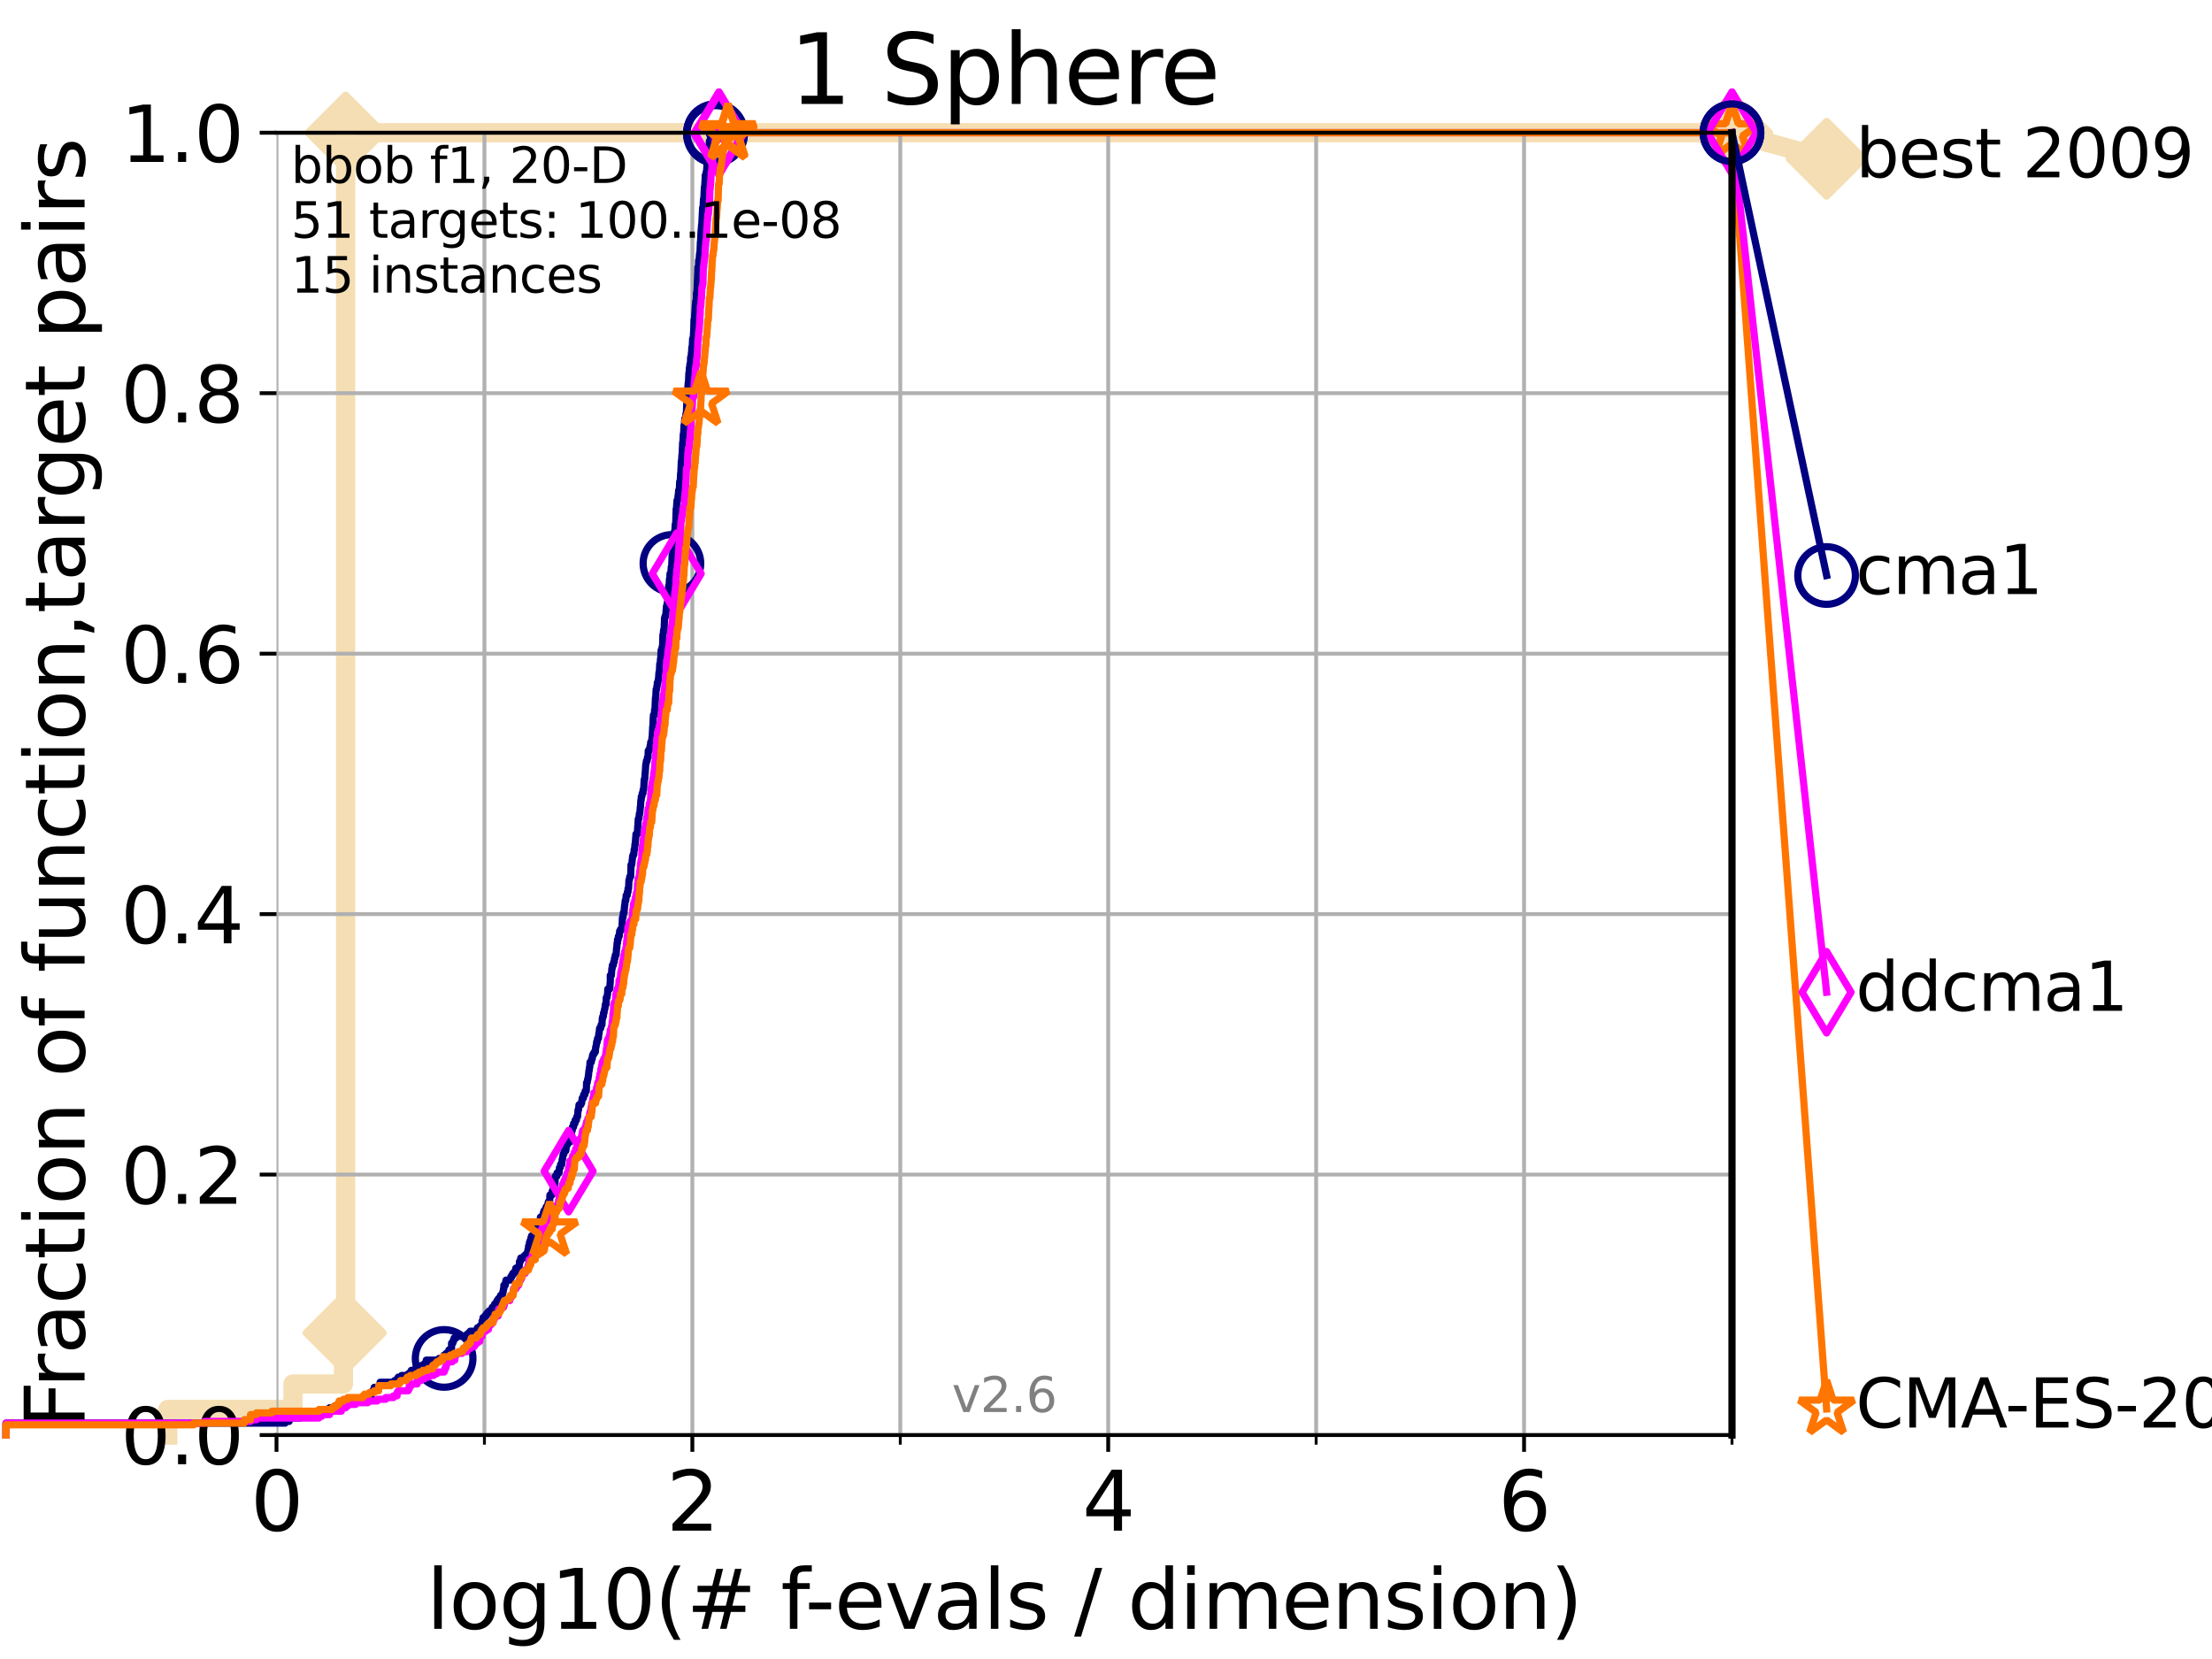 <?xml version="1.0" encoding="utf-8" standalone="no"?>
<!DOCTYPE svg PUBLIC "-//W3C//DTD SVG 1.1//EN"
  "http://www.w3.org/Graphics/SVG/1.1/DTD/svg11.dtd">
<svg xmlns:xlink="http://www.w3.org/1999/xlink" width="460.8pt" height="345.6pt" viewBox="0 0 460.8 345.6" xmlns="http://www.w3.org/2000/svg" version="1.1">
 <defs>
  <style type="text/css">*{stroke-linejoin: round; stroke-linecap: butt}</style>
 </defs>
 <g id="figure_1">
  <g id="patch_1">
   <path d="M 0 345.6 
L 460.8 345.6 
L 460.8 0 
L 0 0 
z
" style="fill: #ffffff"/>
  </g>
  <g id="axes_1">
   <g id="patch_2">
    <path d="M 57.6 298.944 
L 360.806 298.944 
L 360.806 27.648 
L 57.6 27.648 
z
" style="fill: #ffffff"/>
   </g>
   <g id="line2d_1">
    <path d="M 34.951 298.944 
L 34.951 293.624 
L 61.03 293.624 
L 61.03 288.305 
L 71.557 288.305 
L 71.557 277.666 
L 72 277.666 
L 72 27.648 
L 360.806 27.648 
" style="fill: none; stroke: #f5deb3; stroke-width: 4; stroke-linecap: square"/>
   </g>
   <g id="line2d_2">
    <defs>
     <path id="m1420277b14" d="M -0 7.778 
L 7.778 0 
L 0 -7.778 
L -7.778 -0 
z
" style="stroke: #f5deb3; stroke-width: 1.5; stroke-linejoin: miter"/>
    </defs>
    <g>
     <use xlink:href="#m1420277b14" x="71.557" y="277.666" style="fill: #f5deb3; stroke: #f5deb3; stroke-width: 1.5; stroke-linejoin: miter"/>
     <use xlink:href="#m1420277b14" x="72" y="277.666" style="fill: #f5deb3; stroke: #f5deb3; stroke-width: 1.5; stroke-linejoin: miter"/>
     <use xlink:href="#m1420277b14" x="72" y="277.666" style="fill: #f5deb3; stroke: #f5deb3; stroke-width: 1.5; stroke-linejoin: miter"/>
     <use xlink:href="#m1420277b14" x="72" y="27.648" style="fill: #f5deb3; stroke: #f5deb3; stroke-width: 1.5; stroke-linejoin: miter"/>
     <use xlink:href="#m1420277b14" x="72" y="27.648" style="fill: #f5deb3; stroke: #f5deb3; stroke-width: 1.5; stroke-linejoin: miter"/>
     <use xlink:href="#m1420277b14" x="360.806" y="27.648" style="fill: #f5deb3; stroke: #f5deb3; stroke-width: 1.5; stroke-linejoin: miter"/>
    </g>
   </g>
   <g id="line2d_3">
    <path style="fill: none; stroke: #f5deb3; stroke-width: 4; stroke-linecap: square"/>
    <g/>
   </g>
   <g id="line2d_4">
    <path d="M 360.806 27.648 
L 380.515 33.074 
" style="fill: none; stroke: #f5deb3; stroke-width: 4; stroke-linecap: square"/>
    <g>
     <use xlink:href="#m1420277b14" x="360.806" y="27.648" style="fill: #f5deb3; stroke: #f5deb3; stroke-width: 1.5; stroke-linejoin: miter"/>
     <use xlink:href="#m1420277b14" x="380.515" y="33.074" style="fill: #f5deb3; stroke: #f5deb3; stroke-width: 1.5; stroke-linejoin: miter"/>
    </g>
   </g>
   <g id="matplotlib.axis_1">
    <g id="xtick_1">
     <g id="line2d_5">
      <path d="M 57.6 298.944 
L 57.6 27.648 
" clip-path="url(#p6d3a2a871e)" style="fill: none; stroke: #b0b0b0; stroke-width: 0.8; stroke-linecap: square"/>
     </g>
     <g id="line2d_6">
      <defs>
       <path id="m49d4e80fa0" d="M 0 0 
L 0 3.5 
" style="stroke: #000000; stroke-width: 0.8"/>
      </defs>
      <g>
       <use xlink:href="#m49d4e80fa0" x="57.6" y="298.944" style="stroke: #000000; stroke-width: 0.8"/>
      </g>
     </g>
     <g id="text_1">
      <!-- 0 -->
      <g transform="translate(52.192 318.861)scale(0.17 -0.17)">
       <defs>
        <path id="DejaVuSans-30" d="M 2034 4250 
Q 1547 4250 1301 3770 
Q 1056 3291 1056 2328 
Q 1056 1369 1301 889 
Q 1547 409 2034 409 
Q 2525 409 2770 889 
Q 3016 1369 3016 2328 
Q 3016 3291 2770 3770 
Q 2525 4250 2034 4250 
z
M 2034 4750 
Q 2819 4750 3233 4129 
Q 3647 3509 3647 2328 
Q 3647 1150 3233 529 
Q 2819 -91 2034 -91 
Q 1250 -91 836 529 
Q 422 1150 422 2328 
Q 422 3509 836 4129 
Q 1250 4750 2034 4750 
z
" transform="scale(0.016)"/>
       </defs>
       <use xlink:href="#DejaVuSans-30"/>
      </g>
     </g>
    </g>
    <g id="xtick_2">
     <g id="line2d_7">
      <path d="M 144.23 298.944 
L 144.23 27.648 
" clip-path="url(#p6d3a2a871e)" style="fill: none; stroke: #b0b0b0; stroke-width: 0.8; stroke-linecap: square"/>
     </g>
     <g id="line2d_8">
      <g>
       <use xlink:href="#m49d4e80fa0" x="144.23" y="298.944" style="stroke: #000000; stroke-width: 0.8"/>
      </g>
     </g>
     <g id="text_2">
      <!-- 2 -->
      <g transform="translate(138.822 318.861)scale(0.17 -0.17)">
       <defs>
        <path id="DejaVuSans-32" d="M 1228 531 
L 3431 531 
L 3431 0 
L 469 0 
L 469 531 
Q 828 903 1448 1529 
Q 2069 2156 2228 2338 
Q 2531 2678 2651 2914 
Q 2772 3150 2772 3378 
Q 2772 3750 2511 3984 
Q 2250 4219 1831 4219 
Q 1534 4219 1204 4116 
Q 875 4013 500 3803 
L 500 4441 
Q 881 4594 1212 4672 
Q 1544 4750 1819 4750 
Q 2544 4750 2975 4387 
Q 3406 4025 3406 3419 
Q 3406 3131 3298 2873 
Q 3191 2616 2906 2266 
Q 2828 2175 2409 1742 
Q 1991 1309 1228 531 
z
" transform="scale(0.016)"/>
       </defs>
       <use xlink:href="#DejaVuSans-32"/>
      </g>
     </g>
    </g>
    <g id="xtick_3">
     <g id="line2d_9">
      <path d="M 230.861 298.944 
L 230.861 27.648 
" clip-path="url(#p6d3a2a871e)" style="fill: none; stroke: #b0b0b0; stroke-width: 0.8; stroke-linecap: square"/>
     </g>
     <g id="line2d_10">
      <g>
       <use xlink:href="#m49d4e80fa0" x="230.861" y="298.944" style="stroke: #000000; stroke-width: 0.8"/>
      </g>
     </g>
     <g id="text_3">
      <!-- 4 -->
      <g transform="translate(225.453 318.861)scale(0.17 -0.17)">
       <defs>
        <path id="DejaVuSans-34" d="M 2419 4116 
L 825 1625 
L 2419 1625 
L 2419 4116 
z
M 2253 4666 
L 3047 4666 
L 3047 1625 
L 3713 1625 
L 3713 1100 
L 3047 1100 
L 3047 0 
L 2419 0 
L 2419 1100 
L 313 1100 
L 313 1709 
L 2253 4666 
z
" transform="scale(0.016)"/>
       </defs>
       <use xlink:href="#DejaVuSans-34"/>
      </g>
     </g>
    </g>
    <g id="xtick_4">
     <g id="line2d_11">
      <path d="M 317.491 298.944 
L 317.491 27.648 
" clip-path="url(#p6d3a2a871e)" style="fill: none; stroke: #b0b0b0; stroke-width: 0.8; stroke-linecap: square"/>
     </g>
     <g id="line2d_12">
      <g>
       <use xlink:href="#m49d4e80fa0" x="317.491" y="298.944" style="stroke: #000000; stroke-width: 0.8"/>
      </g>
     </g>
     <g id="text_4">
      <!-- 6 -->
      <g transform="translate(312.083 318.861)scale(0.17 -0.17)">
       <defs>
        <path id="DejaVuSans-36" d="M 2113 2584 
Q 1688 2584 1439 2293 
Q 1191 2003 1191 1497 
Q 1191 994 1439 701 
Q 1688 409 2113 409 
Q 2538 409 2786 701 
Q 3034 994 3034 1497 
Q 3034 2003 2786 2293 
Q 2538 2584 2113 2584 
z
M 3366 4563 
L 3366 3988 
Q 3128 4100 2886 4159 
Q 2644 4219 2406 4219 
Q 1781 4219 1451 3797 
Q 1122 3375 1075 2522 
Q 1259 2794 1537 2939 
Q 1816 3084 2150 3084 
Q 2853 3084 3261 2657 
Q 3669 2231 3669 1497 
Q 3669 778 3244 343 
Q 2819 -91 2113 -91 
Q 1303 -91 875 529 
Q 447 1150 447 2328 
Q 447 3434 972 4092 
Q 1497 4750 2381 4750 
Q 2619 4750 2861 4703 
Q 3103 4656 3366 4563 
z
" transform="scale(0.016)"/>
       </defs>
       <use xlink:href="#DejaVuSans-36"/>
      </g>
     </g>
    </g>
    <g id="xtick_5">
     <g id="line2d_13">
      <path d="M 100.915 298.944 
L 100.915 27.648 
" clip-path="url(#p6d3a2a871e)" style="fill: none; stroke: #b0b0b0; stroke-width: 0.8; stroke-linecap: square"/>
     </g>
     <g id="line2d_14">
      <defs>
       <path id="m13b155e5c6" d="M 0 0 
L 0 2 
" style="stroke: #000000; stroke-width: 0.6"/>
      </defs>
      <g>
       <use xlink:href="#m13b155e5c6" x="100.915" y="298.944" style="stroke: #000000; stroke-width: 0.6"/>
      </g>
     </g>
    </g>
    <g id="xtick_6">
     <g id="line2d_15">
      <path d="M 187.546 298.944 
L 187.546 27.648 
" clip-path="url(#p6d3a2a871e)" style="fill: none; stroke: #b0b0b0; stroke-width: 0.8; stroke-linecap: square"/>
     </g>
     <g id="line2d_16">
      <g>
       <use xlink:href="#m13b155e5c6" x="187.546" y="298.944" style="stroke: #000000; stroke-width: 0.6"/>
      </g>
     </g>
    </g>
    <g id="xtick_7">
     <g id="line2d_17">
      <path d="M 274.176 298.944 
L 274.176 27.648 
" clip-path="url(#p6d3a2a871e)" style="fill: none; stroke: #b0b0b0; stroke-width: 0.8; stroke-linecap: square"/>
     </g>
     <g id="line2d_18">
      <g>
       <use xlink:href="#m13b155e5c6" x="274.176" y="298.944" style="stroke: #000000; stroke-width: 0.6"/>
      </g>
     </g>
    </g>
    <g id="xtick_8">
     <g id="line2d_19">
      <path d="M 360.806 298.944 
L 360.806 27.648 
" clip-path="url(#p6d3a2a871e)" style="fill: none; stroke: #b0b0b0; stroke-width: 0.8; stroke-linecap: square"/>
     </g>
     <g id="line2d_20">
      <g>
       <use xlink:href="#m13b155e5c6" x="360.806" y="298.944" style="stroke: #000000; stroke-width: 0.6"/>
      </g>
     </g>
    </g>
    <g id="text_5">
     <!-- log10(# f-evals / dimension) -->
     <g transform="translate(88.823 339.314)scale(0.17 -0.17)">
      <defs>
       <path id="DejaVuSans-6c" d="M 603 4863 
L 1178 4863 
L 1178 0 
L 603 0 
L 603 4863 
z
" transform="scale(0.016)"/>
       <path id="DejaVuSans-6f" d="M 1959 3097 
Q 1497 3097 1228 2736 
Q 959 2375 959 1747 
Q 959 1119 1226 758 
Q 1494 397 1959 397 
Q 2419 397 2687 759 
Q 2956 1122 2956 1747 
Q 2956 2369 2687 2733 
Q 2419 3097 1959 3097 
z
M 1959 3584 
Q 2709 3584 3137 3096 
Q 3566 2609 3566 1747 
Q 3566 888 3137 398 
Q 2709 -91 1959 -91 
Q 1206 -91 779 398 
Q 353 888 353 1747 
Q 353 2609 779 3096 
Q 1206 3584 1959 3584 
z
" transform="scale(0.016)"/>
       <path id="DejaVuSans-67" d="M 2906 1791 
Q 2906 2416 2648 2759 
Q 2391 3103 1925 3103 
Q 1463 3103 1205 2759 
Q 947 2416 947 1791 
Q 947 1169 1205 825 
Q 1463 481 1925 481 
Q 2391 481 2648 825 
Q 2906 1169 2906 1791 
z
M 3481 434 
Q 3481 -459 3084 -895 
Q 2688 -1331 1869 -1331 
Q 1566 -1331 1297 -1286 
Q 1028 -1241 775 -1147 
L 775 -588 
Q 1028 -725 1275 -790 
Q 1522 -856 1778 -856 
Q 2344 -856 2625 -561 
Q 2906 -266 2906 331 
L 2906 616 
Q 2728 306 2450 153 
Q 2172 0 1784 0 
Q 1141 0 747 490 
Q 353 981 353 1791 
Q 353 2603 747 3093 
Q 1141 3584 1784 3584 
Q 2172 3584 2450 3431 
Q 2728 3278 2906 2969 
L 2906 3500 
L 3481 3500 
L 3481 434 
z
" transform="scale(0.016)"/>
       <path id="DejaVuSans-31" d="M 794 531 
L 1825 531 
L 1825 4091 
L 703 3866 
L 703 4441 
L 1819 4666 
L 2450 4666 
L 2450 531 
L 3481 531 
L 3481 0 
L 794 0 
L 794 531 
z
" transform="scale(0.016)"/>
       <path id="DejaVuSans-28" d="M 1984 4856 
Q 1566 4138 1362 3434 
Q 1159 2731 1159 2009 
Q 1159 1288 1364 580 
Q 1569 -128 1984 -844 
L 1484 -844 
Q 1016 -109 783 600 
Q 550 1309 550 2009 
Q 550 2706 781 3412 
Q 1013 4119 1484 4856 
L 1984 4856 
z
" transform="scale(0.016)"/>
       <path id="DejaVuSans-23" d="M 3272 2816 
L 2363 2816 
L 2100 1772 
L 3016 1772 
L 3272 2816 
z
M 2803 4594 
L 2478 3297 
L 3391 3297 
L 3719 4594 
L 4219 4594 
L 3897 3297 
L 4872 3297 
L 4872 2816 
L 3775 2816 
L 3519 1772 
L 4513 1772 
L 4513 1294 
L 3397 1294 
L 3072 0 
L 2572 0 
L 2894 1294 
L 1978 1294 
L 1656 0 
L 1153 0 
L 1478 1294 
L 494 1294 
L 494 1772 
L 1594 1772 
L 1856 2816 
L 850 2816 
L 850 3297 
L 1978 3297 
L 2297 4594 
L 2803 4594 
z
" transform="scale(0.016)"/>
       <path id="DejaVuSans-20" transform="scale(0.016)"/>
       <path id="DejaVuSans-66" d="M 2375 4863 
L 2375 4384 
L 1825 4384 
Q 1516 4384 1395 4259 
Q 1275 4134 1275 3809 
L 1275 3500 
L 2222 3500 
L 2222 3053 
L 1275 3053 
L 1275 0 
L 697 0 
L 697 3053 
L 147 3053 
L 147 3500 
L 697 3500 
L 697 3744 
Q 697 4328 969 4595 
Q 1241 4863 1831 4863 
L 2375 4863 
z
" transform="scale(0.016)"/>
       <path id="DejaVuSans-2d" d="M 313 2009 
L 1997 2009 
L 1997 1497 
L 313 1497 
L 313 2009 
z
" transform="scale(0.016)"/>
       <path id="DejaVuSans-65" d="M 3597 1894 
L 3597 1613 
L 953 1613 
Q 991 1019 1311 708 
Q 1631 397 2203 397 
Q 2534 397 2845 478 
Q 3156 559 3463 722 
L 3463 178 
Q 3153 47 2828 -22 
Q 2503 -91 2169 -91 
Q 1331 -91 842 396 
Q 353 884 353 1716 
Q 353 2575 817 3079 
Q 1281 3584 2069 3584 
Q 2775 3584 3186 3129 
Q 3597 2675 3597 1894 
z
M 3022 2063 
Q 3016 2534 2758 2815 
Q 2500 3097 2075 3097 
Q 1594 3097 1305 2825 
Q 1016 2553 972 2059 
L 3022 2063 
z
" transform="scale(0.016)"/>
       <path id="DejaVuSans-76" d="M 191 3500 
L 800 3500 
L 1894 563 
L 2988 3500 
L 3597 3500 
L 2284 0 
L 1503 0 
L 191 3500 
z
" transform="scale(0.016)"/>
       <path id="DejaVuSans-61" d="M 2194 1759 
Q 1497 1759 1228 1600 
Q 959 1441 959 1056 
Q 959 750 1161 570 
Q 1363 391 1709 391 
Q 2188 391 2477 730 
Q 2766 1069 2766 1631 
L 2766 1759 
L 2194 1759 
z
M 3341 1997 
L 3341 0 
L 2766 0 
L 2766 531 
Q 2569 213 2275 61 
Q 1981 -91 1556 -91 
Q 1019 -91 701 211 
Q 384 513 384 1019 
Q 384 1609 779 1909 
Q 1175 2209 1959 2209 
L 2766 2209 
L 2766 2266 
Q 2766 2663 2505 2880 
Q 2244 3097 1772 3097 
Q 1472 3097 1187 3025 
Q 903 2953 641 2809 
L 641 3341 
Q 956 3463 1253 3523 
Q 1550 3584 1831 3584 
Q 2591 3584 2966 3190 
Q 3341 2797 3341 1997 
z
" transform="scale(0.016)"/>
       <path id="DejaVuSans-73" d="M 2834 3397 
L 2834 2853 
Q 2591 2978 2328 3040 
Q 2066 3103 1784 3103 
Q 1356 3103 1142 2972 
Q 928 2841 928 2578 
Q 928 2378 1081 2264 
Q 1234 2150 1697 2047 
L 1894 2003 
Q 2506 1872 2764 1633 
Q 3022 1394 3022 966 
Q 3022 478 2636 193 
Q 2250 -91 1575 -91 
Q 1294 -91 989 -36 
Q 684 19 347 128 
L 347 722 
Q 666 556 975 473 
Q 1284 391 1588 391 
Q 1994 391 2212 530 
Q 2431 669 2431 922 
Q 2431 1156 2273 1281 
Q 2116 1406 1581 1522 
L 1381 1569 
Q 847 1681 609 1914 
Q 372 2147 372 2553 
Q 372 3047 722 3315 
Q 1072 3584 1716 3584 
Q 2034 3584 2315 3537 
Q 2597 3491 2834 3397 
z
" transform="scale(0.016)"/>
       <path id="DejaVuSans-2f" d="M 1625 4666 
L 2156 4666 
L 531 -594 
L 0 -594 
L 1625 4666 
z
" transform="scale(0.016)"/>
       <path id="DejaVuSans-64" d="M 2906 2969 
L 2906 4863 
L 3481 4863 
L 3481 0 
L 2906 0 
L 2906 525 
Q 2725 213 2448 61 
Q 2172 -91 1784 -91 
Q 1150 -91 751 415 
Q 353 922 353 1747 
Q 353 2572 751 3078 
Q 1150 3584 1784 3584 
Q 2172 3584 2448 3432 
Q 2725 3281 2906 2969 
z
M 947 1747 
Q 947 1113 1208 752 
Q 1469 391 1925 391 
Q 2381 391 2643 752 
Q 2906 1113 2906 1747 
Q 2906 2381 2643 2742 
Q 2381 3103 1925 3103 
Q 1469 3103 1208 2742 
Q 947 2381 947 1747 
z
" transform="scale(0.016)"/>
       <path id="DejaVuSans-69" d="M 603 3500 
L 1178 3500 
L 1178 0 
L 603 0 
L 603 3500 
z
M 603 4863 
L 1178 4863 
L 1178 4134 
L 603 4134 
L 603 4863 
z
" transform="scale(0.016)"/>
       <path id="DejaVuSans-6d" d="M 3328 2828 
Q 3544 3216 3844 3400 
Q 4144 3584 4550 3584 
Q 5097 3584 5394 3201 
Q 5691 2819 5691 2113 
L 5691 0 
L 5113 0 
L 5113 2094 
Q 5113 2597 4934 2840 
Q 4756 3084 4391 3084 
Q 3944 3084 3684 2787 
Q 3425 2491 3425 1978 
L 3425 0 
L 2847 0 
L 2847 2094 
Q 2847 2600 2669 2842 
Q 2491 3084 2119 3084 
Q 1678 3084 1418 2786 
Q 1159 2488 1159 1978 
L 1159 0 
L 581 0 
L 581 3500 
L 1159 3500 
L 1159 2956 
Q 1356 3278 1631 3431 
Q 1906 3584 2284 3584 
Q 2666 3584 2933 3390 
Q 3200 3197 3328 2828 
z
" transform="scale(0.016)"/>
       <path id="DejaVuSans-6e" d="M 3513 2113 
L 3513 0 
L 2938 0 
L 2938 2094 
Q 2938 2591 2744 2837 
Q 2550 3084 2163 3084 
Q 1697 3084 1428 2787 
Q 1159 2491 1159 1978 
L 1159 0 
L 581 0 
L 581 3500 
L 1159 3500 
L 1159 2956 
Q 1366 3272 1645 3428 
Q 1925 3584 2291 3584 
Q 2894 3584 3203 3211 
Q 3513 2838 3513 2113 
z
" transform="scale(0.016)"/>
       <path id="DejaVuSans-29" d="M 513 4856 
L 1013 4856 
Q 1481 4119 1714 3412 
Q 1947 2706 1947 2009 
Q 1947 1309 1714 600 
Q 1481 -109 1013 -844 
L 513 -844 
Q 928 -128 1133 580 
Q 1338 1288 1338 2009 
Q 1338 2731 1133 3434 
Q 928 4138 513 4856 
z
" transform="scale(0.016)"/>
      </defs>
      <use xlink:href="#DejaVuSans-6c"/>
      <use xlink:href="#DejaVuSans-6f" x="27.783"/>
      <use xlink:href="#DejaVuSans-67" x="88.965"/>
      <use xlink:href="#DejaVuSans-31" x="152.441"/>
      <use xlink:href="#DejaVuSans-30" x="216.064"/>
      <use xlink:href="#DejaVuSans-28" x="279.688"/>
      <use xlink:href="#DejaVuSans-23" x="318.701"/>
      <use xlink:href="#DejaVuSans-20" x="402.49"/>
      <use xlink:href="#DejaVuSans-66" x="434.277"/>
      <use xlink:href="#DejaVuSans-2d" x="463.982"/>
      <use xlink:href="#DejaVuSans-65" x="500.066"/>
      <use xlink:href="#DejaVuSans-76" x="561.59"/>
      <use xlink:href="#DejaVuSans-61" x="620.77"/>
      <use xlink:href="#DejaVuSans-6c" x="682.049"/>
      <use xlink:href="#DejaVuSans-73" x="709.832"/>
      <use xlink:href="#DejaVuSans-20" x="761.932"/>
      <use xlink:href="#DejaVuSans-2f" x="793.719"/>
      <use xlink:href="#DejaVuSans-20" x="827.41"/>
      <use xlink:href="#DejaVuSans-64" x="859.197"/>
      <use xlink:href="#DejaVuSans-69" x="922.674"/>
      <use xlink:href="#DejaVuSans-6d" x="950.457"/>
      <use xlink:href="#DejaVuSans-65" x="1047.869"/>
      <use xlink:href="#DejaVuSans-6e" x="1109.393"/>
      <use xlink:href="#DejaVuSans-73" x="1172.771"/>
      <use xlink:href="#DejaVuSans-69" x="1224.871"/>
      <use xlink:href="#DejaVuSans-6f" x="1252.654"/>
      <use xlink:href="#DejaVuSans-6e" x="1313.836"/>
      <use xlink:href="#DejaVuSans-29" x="1377.215"/>
     </g>
    </g>
   </g>
   <g id="matplotlib.axis_2">
    <g id="ytick_1">
     <g id="line2d_21">
      <path d="M 57.6 298.944 
L 360.806 298.944 
" clip-path="url(#p6d3a2a871e)" style="fill: none; stroke: #b0b0b0; stroke-width: 0.8; stroke-linecap: square"/>
     </g>
     <g id="line2d_22">
      <defs>
       <path id="m8a51a36f4e" d="M 0 0 
L -3.5 0 
" style="stroke: #000000; stroke-width: 0.8"/>
      </defs>
      <g>
       <use xlink:href="#m8a51a36f4e" x="57.6" y="298.944" style="stroke: #000000; stroke-width: 0.8"/>
      </g>
     </g>
     <g id="text_6">
      <!-- 0.0 -->
      <g transform="translate(25.155 305.023)scale(0.16 -0.16)">
       <defs>
        <path id="DejaVuSans-2e" d="M 684 794 
L 1344 794 
L 1344 0 
L 684 0 
L 684 794 
z
" transform="scale(0.016)"/>
       </defs>
       <use xlink:href="#DejaVuSans-30"/>
       <use xlink:href="#DejaVuSans-2e" x="63.623"/>
       <use xlink:href="#DejaVuSans-30" x="95.41"/>
      </g>
     </g>
    </g>
    <g id="ytick_2">
     <g id="line2d_23">
      <path d="M 57.6 244.685 
L 360.806 244.685 
" clip-path="url(#p6d3a2a871e)" style="fill: none; stroke: #b0b0b0; stroke-width: 0.8; stroke-linecap: square"/>
     </g>
     <g id="line2d_24">
      <g>
       <use xlink:href="#m8a51a36f4e" x="57.6" y="244.685" style="stroke: #000000; stroke-width: 0.8"/>
      </g>
     </g>
     <g id="text_7">
      <!-- 0.2 -->
      <g transform="translate(25.155 250.764)scale(0.16 -0.16)">
       <use xlink:href="#DejaVuSans-30"/>
       <use xlink:href="#DejaVuSans-2e" x="63.623"/>
       <use xlink:href="#DejaVuSans-32" x="95.41"/>
      </g>
     </g>
    </g>
    <g id="ytick_3">
     <g id="line2d_25">
      <path d="M 57.6 190.426 
L 360.806 190.426 
" clip-path="url(#p6d3a2a871e)" style="fill: none; stroke: #b0b0b0; stroke-width: 0.8; stroke-linecap: square"/>
     </g>
     <g id="line2d_26">
      <g>
       <use xlink:href="#m8a51a36f4e" x="57.6" y="190.426" style="stroke: #000000; stroke-width: 0.8"/>
      </g>
     </g>
     <g id="text_8">
      <!-- 0.4 -->
      <g transform="translate(25.155 196.504)scale(0.16 -0.16)">
       <use xlink:href="#DejaVuSans-30"/>
       <use xlink:href="#DejaVuSans-2e" x="63.623"/>
       <use xlink:href="#DejaVuSans-34" x="95.41"/>
      </g>
     </g>
    </g>
    <g id="ytick_4">
     <g id="line2d_27">
      <path d="M 57.6 136.166 
L 360.806 136.166 
" clip-path="url(#p6d3a2a871e)" style="fill: none; stroke: #b0b0b0; stroke-width: 0.8; stroke-linecap: square"/>
     </g>
     <g id="line2d_28">
      <g>
       <use xlink:href="#m8a51a36f4e" x="57.6" y="136.166" style="stroke: #000000; stroke-width: 0.8"/>
      </g>
     </g>
     <g id="text_9">
      <!-- 0.6 -->
      <g transform="translate(25.155 142.245)scale(0.16 -0.16)">
       <use xlink:href="#DejaVuSans-30"/>
       <use xlink:href="#DejaVuSans-2e" x="63.623"/>
       <use xlink:href="#DejaVuSans-36" x="95.41"/>
      </g>
     </g>
    </g>
    <g id="ytick_5">
     <g id="line2d_29">
      <path d="M 57.6 81.907 
L 360.806 81.907 
" clip-path="url(#p6d3a2a871e)" style="fill: none; stroke: #b0b0b0; stroke-width: 0.8; stroke-linecap: square"/>
     </g>
     <g id="line2d_30">
      <g>
       <use xlink:href="#m8a51a36f4e" x="57.6" y="81.907" style="stroke: #000000; stroke-width: 0.8"/>
      </g>
     </g>
     <g id="text_10">
      <!-- 0.8 -->
      <g transform="translate(25.155 87.986)scale(0.16 -0.16)">
       <defs>
        <path id="DejaVuSans-38" d="M 2034 2216 
Q 1584 2216 1326 1975 
Q 1069 1734 1069 1313 
Q 1069 891 1326 650 
Q 1584 409 2034 409 
Q 2484 409 2743 651 
Q 3003 894 3003 1313 
Q 3003 1734 2745 1975 
Q 2488 2216 2034 2216 
z
M 1403 2484 
Q 997 2584 770 2862 
Q 544 3141 544 3541 
Q 544 4100 942 4425 
Q 1341 4750 2034 4750 
Q 2731 4750 3128 4425 
Q 3525 4100 3525 3541 
Q 3525 3141 3298 2862 
Q 3072 2584 2669 2484 
Q 3125 2378 3379 2068 
Q 3634 1759 3634 1313 
Q 3634 634 3220 271 
Q 2806 -91 2034 -91 
Q 1263 -91 848 271 
Q 434 634 434 1313 
Q 434 1759 690 2068 
Q 947 2378 1403 2484 
z
M 1172 3481 
Q 1172 3119 1398 2916 
Q 1625 2713 2034 2713 
Q 2441 2713 2670 2916 
Q 2900 3119 2900 3481 
Q 2900 3844 2670 4047 
Q 2441 4250 2034 4250 
Q 1625 4250 1398 4047 
Q 1172 3844 1172 3481 
z
" transform="scale(0.016)"/>
       </defs>
       <use xlink:href="#DejaVuSans-30"/>
       <use xlink:href="#DejaVuSans-2e" x="63.623"/>
       <use xlink:href="#DejaVuSans-38" x="95.41"/>
      </g>
     </g>
    </g>
    <g id="ytick_6">
     <g id="line2d_31">
      <path d="M 57.6 27.648 
L 360.806 27.648 
" clip-path="url(#p6d3a2a871e)" style="fill: none; stroke: #b0b0b0; stroke-width: 0.8; stroke-linecap: square"/>
     </g>
     <g id="line2d_32">
      <g>
       <use xlink:href="#m8a51a36f4e" x="57.6" y="27.648" style="stroke: #000000; stroke-width: 0.8"/>
      </g>
     </g>
     <g id="text_11">
      <!-- 1.0 -->
      <g transform="translate(25.155 33.727)scale(0.16 -0.16)">
       <use xlink:href="#DejaVuSans-31"/>
       <use xlink:href="#DejaVuSans-2e" x="63.623"/>
       <use xlink:href="#DejaVuSans-30" x="95.41"/>
      </g>
     </g>
    </g>
    <g id="text_12">
     <!-- Fraction of function,target pairs -->
     <g transform="translate(17.62 297.681)rotate(-90)scale(0.17 -0.17)">
      <defs>
       <path id="DejaVuSans-46" d="M 628 4666 
L 3309 4666 
L 3309 4134 
L 1259 4134 
L 1259 2759 
L 3109 2759 
L 3109 2228 
L 1259 2228 
L 1259 0 
L 628 0 
L 628 4666 
z
" transform="scale(0.016)"/>
       <path id="DejaVuSans-72" d="M 2631 2963 
Q 2534 3019 2420 3045 
Q 2306 3072 2169 3072 
Q 1681 3072 1420 2755 
Q 1159 2438 1159 1844 
L 1159 0 
L 581 0 
L 581 3500 
L 1159 3500 
L 1159 2956 
Q 1341 3275 1631 3429 
Q 1922 3584 2338 3584 
Q 2397 3584 2469 3576 
Q 2541 3569 2628 3553 
L 2631 2963 
z
" transform="scale(0.016)"/>
       <path id="DejaVuSans-63" d="M 3122 3366 
L 3122 2828 
Q 2878 2963 2633 3030 
Q 2388 3097 2138 3097 
Q 1578 3097 1268 2742 
Q 959 2388 959 1747 
Q 959 1106 1268 751 
Q 1578 397 2138 397 
Q 2388 397 2633 464 
Q 2878 531 3122 666 
L 3122 134 
Q 2881 22 2623 -34 
Q 2366 -91 2075 -91 
Q 1284 -91 818 406 
Q 353 903 353 1747 
Q 353 2603 823 3093 
Q 1294 3584 2113 3584 
Q 2378 3584 2631 3529 
Q 2884 3475 3122 3366 
z
" transform="scale(0.016)"/>
       <path id="DejaVuSans-74" d="M 1172 4494 
L 1172 3500 
L 2356 3500 
L 2356 3053 
L 1172 3053 
L 1172 1153 
Q 1172 725 1289 603 
Q 1406 481 1766 481 
L 2356 481 
L 2356 0 
L 1766 0 
Q 1100 0 847 248 
Q 594 497 594 1153 
L 594 3053 
L 172 3053 
L 172 3500 
L 594 3500 
L 594 4494 
L 1172 4494 
z
" transform="scale(0.016)"/>
       <path id="DejaVuSans-75" d="M 544 1381 
L 544 3500 
L 1119 3500 
L 1119 1403 
Q 1119 906 1312 657 
Q 1506 409 1894 409 
Q 2359 409 2629 706 
Q 2900 1003 2900 1516 
L 2900 3500 
L 3475 3500 
L 3475 0 
L 2900 0 
L 2900 538 
Q 2691 219 2414 64 
Q 2138 -91 1772 -91 
Q 1169 -91 856 284 
Q 544 659 544 1381 
z
M 1991 3584 
L 1991 3584 
z
" transform="scale(0.016)"/>
       <path id="DejaVuSans-2c" d="M 750 794 
L 1409 794 
L 1409 256 
L 897 -744 
L 494 -744 
L 750 256 
L 750 794 
z
" transform="scale(0.016)"/>
       <path id="DejaVuSans-70" d="M 1159 525 
L 1159 -1331 
L 581 -1331 
L 581 3500 
L 1159 3500 
L 1159 2969 
Q 1341 3281 1617 3432 
Q 1894 3584 2278 3584 
Q 2916 3584 3314 3078 
Q 3713 2572 3713 1747 
Q 3713 922 3314 415 
Q 2916 -91 2278 -91 
Q 1894 -91 1617 61 
Q 1341 213 1159 525 
z
M 3116 1747 
Q 3116 2381 2855 2742 
Q 2594 3103 2138 3103 
Q 1681 3103 1420 2742 
Q 1159 2381 1159 1747 
Q 1159 1113 1420 752 
Q 1681 391 2138 391 
Q 2594 391 2855 752 
Q 3116 1113 3116 1747 
z
" transform="scale(0.016)"/>
      </defs>
      <use xlink:href="#DejaVuSans-46"/>
      <use xlink:href="#DejaVuSans-72" x="50.27"/>
      <use xlink:href="#DejaVuSans-61" x="91.383"/>
      <use xlink:href="#DejaVuSans-63" x="152.662"/>
      <use xlink:href="#DejaVuSans-74" x="207.643"/>
      <use xlink:href="#DejaVuSans-69" x="246.852"/>
      <use xlink:href="#DejaVuSans-6f" x="274.635"/>
      <use xlink:href="#DejaVuSans-6e" x="335.816"/>
      <use xlink:href="#DejaVuSans-20" x="399.195"/>
      <use xlink:href="#DejaVuSans-6f" x="430.982"/>
      <use xlink:href="#DejaVuSans-66" x="492.164"/>
      <use xlink:href="#DejaVuSans-20" x="527.369"/>
      <use xlink:href="#DejaVuSans-66" x="559.156"/>
      <use xlink:href="#DejaVuSans-75" x="594.361"/>
      <use xlink:href="#DejaVuSans-6e" x="657.74"/>
      <use xlink:href="#DejaVuSans-63" x="721.119"/>
      <use xlink:href="#DejaVuSans-74" x="776.1"/>
      <use xlink:href="#DejaVuSans-69" x="815.309"/>
      <use xlink:href="#DejaVuSans-6f" x="843.092"/>
      <use xlink:href="#DejaVuSans-6e" x="904.273"/>
      <use xlink:href="#DejaVuSans-2c" x="967.652"/>
      <use xlink:href="#DejaVuSans-74" x="999.439"/>
      <use xlink:href="#DejaVuSans-61" x="1038.648"/>
      <use xlink:href="#DejaVuSans-72" x="1099.928"/>
      <use xlink:href="#DejaVuSans-67" x="1139.291"/>
      <use xlink:href="#DejaVuSans-65" x="1202.768"/>
      <use xlink:href="#DejaVuSans-74" x="1264.291"/>
      <use xlink:href="#DejaVuSans-20" x="1303.5"/>
      <use xlink:href="#DejaVuSans-70" x="1335.287"/>
      <use xlink:href="#DejaVuSans-61" x="1398.764"/>
      <use xlink:href="#DejaVuSans-69" x="1460.043"/>
      <use xlink:href="#DejaVuSans-72" x="1487.826"/>
      <use xlink:href="#DejaVuSans-73" x="1528.939"/>
     </g>
    </g>
   </g>
   <g id="line2d_33">
    <defs>
     <path id="m774690c161" d="M 0 1.5 
C 0.398 1.5 0.779 1.342 1.061 1.061 
C 1.342 0.779 1.5 0.398 1.5 0 
C 1.5 -0.398 1.342 -0.779 1.061 -1.061 
C 0.779 -1.342 0.398 -1.5 0 -1.5 
C -0.398 -1.5 -0.779 -1.342 -1.061 -1.061 
C -1.342 -0.779 -1.5 -0.398 -1.5 0 
C -1.5 0.398 -1.342 0.779 -1.061 1.061 
C -0.779 1.342 -0.398 1.5 0 1.5 
z
" style="stroke: #f5deb3"/>
    </defs>
    <g>
     <use xlink:href="#m774690c161" x="72" y="27.648" style="fill: #f5deb3; stroke: #f5deb3"/>
     <use xlink:href="#m774690c161" x="72" y="27.648" style="fill: #f5deb3; stroke: #f5deb3"/>
    </g>
   </g>
   <g id="line2d_34">
    <defs>
     <path id="m6ea8df5d21" d="M 0 1.5 
C 0.398 1.5 0.779 1.342 1.061 1.061 
C 1.342 0.779 1.5 0.398 1.5 0 
C 1.5 -0.398 1.342 -0.779 1.061 -1.061 
C 0.779 -1.342 0.398 -1.5 0 -1.5 
C -0.398 -1.5 -0.779 -1.342 -1.061 -1.061 
C -1.342 -0.779 -1.5 -0.398 -1.5 0 
C -1.5 0.398 -1.342 0.779 -1.061 1.061 
C -0.779 1.342 -0.398 1.5 0 1.5 
z
" style="stroke: #000080"/>
    </defs>
    <g>
     <use xlink:href="#m6ea8df5d21" x="149.057" y="27.648" style="fill: #000080; stroke: #000080"/>
     <use xlink:href="#m6ea8df5d21" x="149.057" y="27.648" style="fill: #000080; stroke: #000080"/>
    </g>
   </g>
   <g id="line2d_35">
    <path d="M 1.246 298.944 
L 1.246 296.462 
L 59.393 296.462 
L 59.393 296.107 
L 60.229 296.107 
L 60.229 295.398 
L 62.535 295.398 
L 62.535 295.043 
L 63.245 295.043 
L 63.245 294.688 
L 65.844 294.688 
L 65.844 294.334 
L 67.02 294.334 
L 67.02 293.979 
L 67.582 293.979 
L 67.582 293.624 
L 68.657 293.624 
L 68.657 293.27 
L 69.674 293.27 
L 69.674 292.915 
L 71.104 292.915 
L 71.104 292.561 
L 72 292.561 
L 72 292.206 
L 72.432 292.206 
L 72.432 291.851 
L 75.575 291.851 
L 75.575 291.142 
L 76.63 291.142 
L 76.63 290.787 
L 77.302 290.787 
L 77.302 290.078 
L 77.629 290.078 
L 77.629 289.723 
L 77.95 289.723 
L 77.95 289.014 
L 78.883 289.014 
L 78.883 288.66 
L 79.184 288.66 
L 79.184 287.95 
L 82.212 287.95 
L 82.212 287.596 
L 82.713 287.596 
L 82.713 287.241 
L 82.959 287.241 
L 82.959 286.886 
L 83.678 286.886 
L 83.678 286.532 
L 85.039 286.532 
L 85.039 286.177 
L 85.471 286.177 
L 85.471 285.822 
L 85.684 285.822 
L 85.684 285.468 
L 86.511 285.468 
L 86.511 285.113 
L 87.876 285.113 
L 87.876 284.404 
L 88.432 284.404 
L 88.432 284.049 
L 88.794 284.049 
L 88.794 283.34 
L 91.462 283.34 
L 91.462 282.985 
L 92.52 282.985 
L 92.52 282.276 
L 92.956 282.276 
L 92.956 281.922 
L 93.382 281.922 
L 93.382 281.567 
L 93.521 281.567 
L 93.521 281.212 
L 93.935 281.212 
L 93.935 280.858 
L 94.071 280.858 
L 94.071 279.794 
L 94.339 279.794 
L 94.339 279.439 
L 94.472 279.439 
L 94.472 279.084 
L 94.604 279.084 
L 94.604 278.73 
L 94.995 278.73 
L 94.995 278.375 
L 97.182 278.375 
L 97.182 278.021 
L 97.635 278.021 
L 97.635 277.666 
L 97.968 277.666 
L 97.968 277.311 
L 99.449 277.311 
L 99.449 276.602 
L 99.95 276.602 
L 99.95 276.247 
L 100.342 276.247 
L 100.439 275.183 
L 100.535 275.183 
L 100.631 274.474 
L 101.009 274.474 
L 101.009 274.12 
L 101.288 274.12 
L 101.288 273.765 
L 101.562 273.765 
L 101.562 273.41 
L 101.922 273.41 
L 101.922 273.056 
L 102.536 273.056 
L 102.536 272.346 
L 102.878 272.346 
L 102.878 271.992 
L 103.047 271.992 
L 103.047 271.637 
L 103.38 271.637 
L 103.38 271.282 
L 103.544 271.282 
L 103.544 270.928 
L 103.788 270.928 
L 103.788 270.573 
L 104.108 270.573 
L 104.108 270.219 
L 104.266 270.219 
L 104.266 269.864 
L 104.656 269.864 
L 104.733 269.155 
L 104.809 269.155 
L 104.886 268.445 
L 104.962 268.445 
L 104.962 267.736 
L 105.263 267.736 
L 105.337 267.027 
L 105.411 267.027 
L 105.411 266.672 
L 106.28 266.672 
L 106.28 266.318 
L 106.421 266.318 
L 106.421 265.963 
L 106.63 265.963 
L 106.63 265.608 
L 106.837 265.608 
L 106.837 265.254 
L 107.177 265.254 
L 107.177 264.899 
L 107.379 264.899 
L 107.445 264.19 
L 107.97 264.19 
L 107.97 263.835 
L 108.163 263.835 
L 108.226 262.771 
L 108.417 262.771 
L 108.48 262.062 
L 109.099 262.062 
L 109.099 261.707 
L 109.46 261.707 
L 109.46 261.353 
L 109.874 261.353 
L 109.932 260.643 
L 109.99 260.643 
L 109.99 260.289 
L 110.106 260.289 
L 110.106 259.579 
L 110.278 259.579 
L 110.278 258.87 
L 110.392 258.87 
L 110.392 258.516 
L 110.562 258.516 
L 110.618 257.806 
L 110.73 257.806 
L 110.73 257.452 
L 111.172 257.452 
L 111.281 256.742 
L 111.762 256.742 
L 111.762 256.033 
L 111.92 256.033 
L 111.92 255.678 
L 112.18 255.678 
L 112.232 254.615 
L 112.488 254.615 
L 112.589 253.551 
L 113.088 253.551 
L 113.137 252.841 
L 113.235 252.841 
L 113.235 252.487 
L 113.381 252.487 
L 113.381 252.132 
L 113.718 252.132 
L 113.765 251.423 
L 114.095 251.423 
L 114.142 250.714 
L 114.234 250.714 
L 114.234 250.359 
L 114.51 250.359 
L 114.556 248.94 
L 115.006 248.94 
L 115.006 248.231 
L 115.139 248.231 
L 115.139 247.877 
L 115.271 247.877 
L 115.315 247.167 
L 115.489 247.167 
L 115.576 246.458 
L 115.619 246.458 
L 115.662 245.039 
L 116.002 245.039 
L 116.044 244.33 
L 116.46 244.33 
L 116.543 243.266 
L 116.706 243.266 
L 116.787 242.557 
L 117.028 242.557 
L 117.108 241.493 
L 117.187 241.493 
L 117.266 240.784 
L 117.306 240.784 
L 117.306 240.429 
L 117.462 240.429 
L 117.462 240.075 
L 117.579 240.075 
L 117.579 239.72 
L 117.887 239.72 
L 117.963 238.656 
L 118.114 238.656 
L 118.114 238.301 
L 118.265 238.301 
L 118.265 237.947 
L 118.672 237.947 
L 118.672 237.592 
L 118.854 237.592 
L 118.962 236.174 
L 119.07 236.174 
L 119.07 235.464 
L 119.213 235.464 
L 119.248 234.755 
L 119.495 234.755 
L 119.495 234.046 
L 119.773 234.046 
L 119.808 233.336 
L 120.081 233.336 
L 120.149 232.627 
L 120.318 232.627 
L 120.418 231.209 
L 120.518 231.209 
L 120.617 230.145 
L 121.009 230.145 
L 121.009 229.79 
L 121.17 229.79 
L 121.234 229.081 
L 121.297 229.081 
L 121.297 228.726 
L 121.55 228.726 
L 121.582 228.017 
L 121.862 228.017 
L 121.893 227.308 
L 122.138 227.308 
L 122.199 225.534 
L 122.32 225.534 
L 122.41 224.825 
L 122.47 224.825 
L 122.559 224.116 
L 122.589 224.116 
L 122.678 223.052 
L 122.737 223.052 
L 122.796 222.343 
L 122.855 222.343 
L 122.913 221.279 
L 123.174 221.279 
L 123.26 220.57 
L 123.375 220.57 
L 123.432 219.86 
L 123.573 219.86 
L 123.573 219.506 
L 123.797 219.506 
L 123.797 219.151 
L 124.019 219.151 
L 124.102 218.087 
L 124.156 218.087 
L 124.265 217.378 
L 124.293 217.378 
L 124.293 217.023 
L 124.428 217.023 
L 124.482 216.314 
L 124.669 216.314 
L 124.748 215.25 
L 124.801 215.25 
L 124.907 214.186 
L 125.142 214.186 
L 125.219 213.477 
L 125.399 213.477 
L 125.476 212.058 
L 125.578 212.058 
L 125.578 211.704 
L 125.704 211.704 
L 125.729 210.994 
L 125.83 210.994 
L 125.929 210.285 
L 125.979 210.285 
L 126.078 209.576 
L 126.103 209.576 
L 126.103 209.221 
L 126.25 209.221 
L 126.299 207.803 
L 126.445 207.803 
L 126.541 207.093 
L 126.565 207.093 
L 126.614 206.03 
L 127.017 206.03 
L 127.111 204.611 
L 127.134 204.611 
L 127.134 203.192 
L 127.366 203.192 
L 127.458 201.774 
L 127.527 201.774 
L 127.572 201.065 
L 127.777 201.065 
L 127.844 200.355 
L 127.978 200.355 
L 128.001 199.646 
L 128.112 199.646 
L 128.178 198.937 
L 128.354 198.937 
L 128.441 197.518 
L 128.485 197.518 
L 128.55 196.454 
L 128.636 196.454 
L 128.636 195.745 
L 128.765 195.745 
L 128.829 195.036 
L 128.999 195.036 
L 129.083 193.972 
L 129.251 193.972 
L 129.251 193.617 
L 129.561 193.617 
L 129.664 191.135 
L 129.786 191.135 
L 129.866 190.071 
L 130.007 190.071 
L 130.107 188.652 
L 130.147 188.652 
L 130.246 187.589 
L 130.364 187.589 
L 130.443 186.525 
L 130.657 186.525 
L 130.696 185.815 
L 130.83 185.815 
L 130.83 185.106 
L 130.945 185.106 
L 131.021 183.333 
L 131.116 183.333 
L 131.191 182.624 
L 131.378 182.624 
L 131.453 180.141 
L 131.601 180.141 
L 131.711 179.077 
L 131.729 179.077 
L 131.784 178.368 
L 131.893 178.368 
L 131.893 178.013 
L 132.037 178.013 
L 132.109 176.949 
L 132.198 176.949 
L 132.27 175.886 
L 132.323 175.886 
L 132.429 174.467 
L 132.446 174.467 
L 132.482 173.758 
L 132.761 173.758 
L 132.864 171.985 
L 132.881 171.985 
L 132.967 170.566 
L 133.103 170.566 
L 133.188 169.502 
L 133.289 169.502 
L 133.39 168.084 
L 133.424 168.084 
L 133.507 166.665 
L 133.573 166.665 
L 133.59 165.956 
L 133.706 165.956 
L 133.788 165.246 
L 133.951 165.246 
L 133.967 164.537 
L 134.08 164.537 
L 134.177 162.764 
L 134.193 162.764 
L 134.193 162.409 
L 134.305 162.409 
L 134.4 160.991 
L 134.416 160.991 
L 134.527 159.218 
L 134.574 159.218 
L 134.652 158.508 
L 134.808 158.508 
L 134.87 157.799 
L 134.993 157.799 
L 135.04 156.381 
L 135.253 156.381 
L 135.253 156.026 
L 135.374 156.026 
L 135.434 155.317 
L 135.494 155.317 
L 135.554 154.607 
L 135.732 154.607 
L 135.835 153.544 
L 135.864 153.544 
L 135.967 151.416 
L 135.996 151.416 
L 136.098 149.288 
L 136.127 149.288 
L 136.127 148.933 
L 136.328 148.933 
L 136.357 147.869 
L 136.442 147.869 
L 136.542 145.387 
L 136.598 145.387 
L 136.683 143.614 
L 136.767 143.614 
L 136.851 142.904 
L 136.906 142.904 
L 136.934 142.195 
L 137.058 142.195 
L 137.141 141.486 
L 137.182 141.486 
L 137.277 140.067 
L 137.359 140.067 
L 137.44 138.294 
L 137.521 138.294 
L 137.601 137.23 
L 137.641 137.23 
L 137.721 135.457 
L 137.841 135.457 
L 137.933 134.748 
L 138.025 134.748 
L 138.09 132.265 
L 138.155 132.265 
L 138.246 131.202 
L 138.349 131.202 
L 138.439 128.719 
L 138.541 128.719 
L 138.541 128.364 
L 138.68 128.364 
L 138.781 126.946 
L 138.806 126.946 
L 138.844 126.237 
L 138.956 126.237 
L 139.006 125.527 
L 139.093 125.527 
L 139.203 123.045 
L 139.24 123.045 
L 139.302 121.981 
L 139.387 121.981 
L 139.472 120.562 
L 139.532 120.562 
L 139.581 119.499 
L 139.736 119.499 
L 139.844 118.08 
L 139.927 118.08 
L 140.021 115.598 
L 140.127 115.598 
L 140.197 113.824 
L 140.29 113.824 
L 140.371 112.406 
L 140.463 112.406 
L 140.52 110.633 
L 140.589 110.633 
L 140.669 109.214 
L 140.759 109.214 
L 140.861 106.022 
L 140.917 106.022 
L 141.006 104.604 
L 141.029 104.604 
L 141.029 104.249 
L 141.162 104.249 
L 141.272 103.185 
L 141.294 103.185 
L 141.382 102.121 
L 141.513 102.121 
L 141.589 100.348 
L 141.697 100.348 
L 141.794 98.575 
L 141.826 98.575 
L 141.932 96.093 
L 141.975 96.093 
L 142.07 94.674 
L 142.102 94.674 
L 142.207 92.192 
L 142.259 92.192 
L 142.342 90.418 
L 142.415 90.418 
L 142.487 88.645 
L 142.559 88.645 
L 142.652 87.227 
L 142.855 87.227 
L 142.906 86.163 
L 142.986 86.163 
L 143.096 83.326 
L 143.116 83.326 
L 143.176 81.198 
L 143.256 81.198 
L 143.364 79.779 
L 143.413 79.779 
L 143.511 77.652 
L 143.57 77.652 
L 143.619 76.588 
L 143.696 76.588 
L 143.716 75.878 
L 143.822 75.878 
L 143.87 74.46 
L 143.956 74.46 
L 144.051 73.396 
L 144.079 73.396 
L 144.127 72.332 
L 144.202 72.332 
L 144.287 70.559 
L 144.408 70.559 
L 144.51 68.786 
L 144.52 68.786 
L 144.584 66.658 
L 144.658 66.658 
L 144.768 64.885 
L 144.777 64.885 
L 144.868 63.466 
L 144.914 63.466 
L 144.923 62.757 
L 145.049 62.757 
L 145.094 60.984 
L 145.184 60.984 
L 145.291 58.147 
L 145.3 58.147 
L 145.38 55.664 
L 145.503 55.664 
L 145.538 54.246 
L 145.626 54.246 
L 145.73 52.827 
L 145.808 52.827 
L 145.912 50.345 
L 145.938 50.345 
L 146.04 48.217 
L 146.058 48.217 
L 146.16 46.798 
L 146.202 46.798 
L 146.312 44.316 
L 146.32 44.316 
L 146.371 43.252 
L 146.463 43.252 
L 146.546 41.479 
L 146.621 41.479 
L 146.728 38.996 
L 146.786 38.996 
L 146.892 37.223 
L 146.909 37.223 
L 146.909 36.514 
L 147.047 36.514 
L 147.119 35.805 
L 147.192 35.805 
L 147.288 34.031 
L 147.312 34.031 
L 147.4 32.613 
L 147.455 32.613 
L 147.534 31.194 
L 147.613 31.194 
L 147.699 30.13 
L 147.762 30.13 
L 147.77 29.421 
L 147.925 29.421 
L 147.925 29.067 
L 148.063 29.067 
L 148.155 28.357 
L 148.413 28.357 
L 148.413 28.003 
L 149.057 28.003 
L 149.057 27.648 
L 360.806 27.648 
L 360.806 27.648 
" style="fill: none; stroke: #000080; stroke-width: 1.5; stroke-linecap: square"/>
   </g>
   <g id="line2d_36">
    <defs>
     <path id="mc2ea4cb58a" d="M 0 6 
C 1.591 6 3.117 5.368 4.243 4.243 
C 5.368 3.117 6 1.591 6 0 
C 6 -1.591 5.368 -3.117 4.243 -4.243 
C 3.117 -5.368 1.591 -6 0 -6 
C -1.591 -6 -3.117 -5.368 -4.243 -4.243 
C -5.368 -3.117 -6 -1.591 -6 0 
C -6 1.591 -5.368 3.117 -4.243 4.243 
C -3.117 5.368 -1.591 6 0 6 
z
" style="stroke: #000080; stroke-width: 1.5"/>
    </defs>
    <g>
     <use xlink:href="#mc2ea4cb58a" x="92.52" y="282.985" style="fill-opacity: 0; stroke: #000080; stroke-width: 1.5"/>
     <use xlink:href="#mc2ea4cb58a" x="139.974" y="117.371" style="fill-opacity: 0; stroke: #000080; stroke-width: 1.5"/>
     <use xlink:href="#mc2ea4cb58a" x="149.057" y="28.003" style="fill-opacity: 0; stroke: #000080; stroke-width: 1.5"/>
     <use xlink:href="#mc2ea4cb58a" x="149.057" y="27.648" style="fill-opacity: 0; stroke: #000080; stroke-width: 1.5"/>
     <use xlink:href="#mc2ea4cb58a" x="149.057" y="27.648" style="fill-opacity: 0; stroke: #000080; stroke-width: 1.5"/>
     <use xlink:href="#mc2ea4cb58a" x="360.806" y="27.648" style="fill-opacity: 0; stroke: #000080; stroke-width: 1.5"/>
    </g>
   </g>
   <g id="line2d_37">
    <path style="fill: none; stroke: #000080; stroke-width: 1.5; stroke-linecap: square"/>
    <g/>
   </g>
   <g id="line2d_38">
    <defs>
     <path id="meb0bea3525" d="M 0 1.5 
C 0.398 1.5 0.779 1.342 1.061 1.061 
C 1.342 0.779 1.5 0.398 1.5 0 
C 1.5 -0.398 1.342 -0.779 1.061 -1.061 
C 0.779 -1.342 0.398 -1.5 0 -1.5 
C -0.398 -1.5 -0.779 -1.342 -1.061 -1.061 
C -1.342 -0.779 -1.5 -0.398 -1.5 0 
C -1.5 0.398 -1.342 0.779 -1.061 1.061 
C -0.779 1.342 -0.398 1.5 0 1.5 
z
" style="stroke: #ff00ff"/>
    </defs>
    <g>
     <use xlink:href="#meb0bea3525" x="149.771" y="27.648" style="fill: #ff00ff; stroke: #ff00ff"/>
     <use xlink:href="#meb0bea3525" x="149.771" y="27.648" style="fill: #ff00ff; stroke: #ff00ff"/>
    </g>
   </g>
   <g id="line2d_39">
    <path d="M 1.246 298.944 
L 1.246 296.462 
L 42.579 296.462 
L 42.579 296.107 
L 52.188 296.107 
L 52.188 295.752 
L 53.402 295.752 
L 53.402 295.398 
L 66.441 295.398 
L 66.441 295.043 
L 67.02 295.043 
L 67.02 294.688 
L 68.657 294.688 
L 68.657 293.979 
L 71.104 293.979 
L 71.104 293.27 
L 72 293.27 
L 72 292.915 
L 72.432 292.915 
L 72.432 292.561 
L 74.069 292.561 
L 74.069 292.206 
L 76.63 292.206 
L 76.63 291.851 
L 78.578 291.851 
L 78.578 291.497 
L 80.342 291.497 
L 80.342 291.142 
L 81.956 291.142 
L 81.956 290.787 
L 82.713 290.787 
L 82.713 290.078 
L 82.959 290.078 
L 82.959 289.723 
L 85.039 289.723 
L 85.039 289.369 
L 85.256 289.369 
L 85.256 288.66 
L 85.684 288.66 
L 85.684 288.305 
L 86.911 288.305 
L 86.911 287.596 
L 87.687 287.596 
L 87.687 287.241 
L 88.432 287.241 
L 88.432 286.886 
L 89.324 286.886 
L 89.324 286.532 
L 90.341 286.532 
L 90.341 286.177 
L 90.99 286.177 
L 90.99 285.822 
L 92.52 285.822 
L 92.52 285.468 
L 92.666 285.468 
L 92.666 285.113 
L 92.812 285.113 
L 92.812 284.759 
L 92.956 284.759 
L 92.956 284.049 
L 93.241 284.049 
L 93.241 283.695 
L 94.206 283.695 
L 94.206 283.34 
L 94.736 283.34 
L 94.736 282.631 
L 94.866 282.631 
L 94.866 282.276 
L 95.123 282.276 
L 95.123 281.922 
L 96.241 281.922 
L 96.241 281.567 
L 97.296 281.567 
L 97.296 281.212 
L 97.41 281.212 
L 97.41 280.858 
L 98.078 280.858 
L 98.078 280.503 
L 98.828 280.503 
L 98.828 280.148 
L 99.037 280.148 
L 99.037 279.794 
L 99.449 279.794 
L 99.449 279.439 
L 99.95 279.439 
L 100.049 278.375 
L 100.439 278.375 
L 100.535 277.311 
L 101.195 277.311 
L 101.195 276.957 
L 101.743 276.957 
L 101.743 276.247 
L 102.011 276.247 
L 102.011 275.893 
L 102.363 275.893 
L 102.363 275.538 
L 102.708 275.538 
L 102.708 274.829 
L 102.963 274.829 
L 102.963 274.474 
L 103.214 274.474 
L 103.214 274.12 
L 103.788 274.12 
L 103.869 272.701 
L 104.423 272.701 
L 104.423 272.346 
L 104.886 272.346 
L 104.886 271.992 
L 105.037 271.992 
L 105.113 271.282 
L 105.263 271.282 
L 105.263 270.928 
L 106.209 270.928 
L 106.28 270.219 
L 106.561 270.219 
L 106.561 269.864 
L 106.768 269.864 
L 106.768 269.509 
L 106.906 269.509 
L 106.974 268.445 
L 107.512 268.445 
L 107.512 268.091 
L 107.709 268.091 
L 107.709 267.736 
L 108.034 267.736 
L 108.098 267.027 
L 108.163 267.027 
L 108.163 266.672 
L 108.48 266.672 
L 108.48 266.318 
L 108.668 266.318 
L 108.668 265.608 
L 108.854 265.608 
L 108.854 265.254 
L 109.401 265.254 
L 109.401 264.544 
L 109.815 264.544 
L 109.815 264.19 
L 110.048 264.19 
L 110.048 263.48 
L 110.164 263.48 
L 110.221 262.417 
L 110.618 262.417 
L 110.618 262.062 
L 110.842 262.062 
L 110.897 261.353 
L 111.062 261.353 
L 111.062 260.998 
L 111.226 260.998 
L 111.226 260.643 
L 111.442 260.643 
L 111.442 260.289 
L 111.656 260.289 
L 111.762 259.225 
L 111.92 259.225 
L 111.92 258.87 
L 112.128 258.87 
L 112.232 257.806 
L 112.539 257.806 
L 112.64 257.097 
L 112.69 257.097 
L 112.79 256.388 
L 112.84 256.388 
L 112.84 256.033 
L 112.989 256.033 
L 112.989 255.678 
L 113.478 255.678 
L 113.574 254.26 
L 114.188 254.26 
L 114.188 253.196 
L 114.872 253.196 
L 114.962 252.487 
L 115.227 252.487 
L 115.271 251.778 
L 115.532 251.778 
L 115.532 251.423 
L 116.002 251.423 
L 116.002 251.068 
L 116.253 251.068 
L 116.337 250.359 
L 116.378 250.359 
L 116.378 250.004 
L 116.502 250.004 
L 116.543 249.295 
L 116.665 249.295 
L 116.746 247.877 
L 117.028 247.877 
L 117.108 247.167 
L 117.147 247.167 
L 117.147 246.813 
L 117.306 246.813 
L 117.306 246.458 
L 117.462 246.458 
L 117.462 246.103 
L 117.618 246.103 
L 117.618 245.749 
L 117.81 245.749 
L 117.81 245.394 
L 117.963 245.394 
L 117.963 245.039 
L 118.114 245.039 
L 118.152 244.33 
L 118.414 244.33 
L 118.451 243.266 
L 118.598 243.266 
L 118.708 241.848 
L 119.07 241.848 
L 119.07 241.493 
L 119.284 241.493 
L 119.284 240.784 
L 119.6 240.784 
L 119.635 240.075 
L 119.808 240.075 
L 119.911 239.365 
L 120.318 239.365 
L 120.318 239.011 
L 120.518 239.011 
L 120.518 238.656 
L 120.65 238.656 
L 120.65 237.947 
L 120.781 237.947 
L 120.814 237.237 
L 121.106 237.237 
L 121.17 236.528 
L 121.266 236.528 
L 121.297 235.819 
L 121.393 235.819 
L 121.393 235.464 
L 121.862 235.464 
L 121.893 234.755 
L 122.016 234.755 
L 122.107 234.046 
L 122.199 234.046 
L 122.199 233.691 
L 122.38 233.691 
L 122.47 232.982 
L 122.766 232.982 
L 122.825 231.918 
L 122.942 231.918 
L 122.942 231.563 
L 123.088 231.563 
L 123.174 230.499 
L 123.232 230.499 
L 123.289 229.79 
L 123.432 229.79 
L 123.517 228.726 
L 123.63 228.726 
L 123.714 227.662 
L 124.211 227.662 
L 124.265 226.598 
L 124.401 226.598 
L 124.508 225.534 
L 124.695 225.534 
L 124.801 224.825 
L 124.828 224.825 
L 124.828 224.471 
L 124.959 224.471 
L 124.959 223.761 
L 125.116 223.761 
L 125.168 222.697 
L 125.297 222.697 
L 125.322 221.988 
L 125.425 221.988 
L 125.451 221.279 
L 125.654 221.279 
L 125.654 220.924 
L 125.779 220.924 
L 125.779 220.57 
L 125.979 220.57 
L 125.979 220.215 
L 126.127 220.215 
L 126.226 219.151 
L 126.275 219.151 
L 126.323 218.442 
L 126.396 218.442 
L 126.493 217.023 
L 126.541 217.023 
L 126.541 216.669 
L 126.709 216.669 
L 126.709 216.314 
L 126.923 216.314 
L 126.97 215.605 
L 127.087 215.605 
L 127.134 214.541 
L 127.343 214.541 
L 127.366 213.832 
L 127.504 213.832 
L 127.527 212.768 
L 127.618 212.768 
L 127.709 210.994 
L 127.799 210.994 
L 127.844 209.221 
L 127.934 209.221 
L 127.934 208.867 
L 128.222 208.867 
L 128.31 207.093 
L 128.398 207.093 
L 128.507 206.384 
L 128.55 206.384 
L 128.55 206.03 
L 128.765 206.03 
L 128.872 205.32 
L 128.914 205.32 
L 128.957 204.256 
L 129.104 204.256 
L 129.104 203.902 
L 129.23 203.902 
L 129.334 202.483 
L 129.396 202.483 
L 129.5 201.774 
L 129.582 201.774 
L 129.664 200.71 
L 129.704 200.71 
L 129.786 200.001 
L 129.846 200.001 
L 129.846 199.646 
L 129.967 199.646 
L 129.987 198.937 
L 130.107 198.937 
L 130.127 198.228 
L 130.345 198.228 
L 130.364 197.518 
L 130.462 197.518 
L 130.541 196.1 
L 130.579 196.1 
L 130.676 195.036 
L 130.715 195.036 
L 130.792 193.263 
L 130.869 193.263 
L 130.869 192.908 
L 131.021 192.908 
L 131.097 192.199 
L 131.285 192.199 
L 131.285 191.844 
L 131.601 191.844 
L 131.692 191.135 
L 131.784 191.135 
L 131.838 189.362 
L 131.929 189.362 
L 131.965 188.298 
L 132.127 188.298 
L 132.216 187.589 
L 132.323 187.589 
L 132.376 186.879 
L 132.499 186.879 
L 132.552 186.17 
L 132.639 186.17 
L 132.639 185.815 
L 132.761 185.815 
L 132.812 184.042 
L 132.916 184.042 
L 132.95 182.978 
L 133.12 182.978 
L 133.222 181.914 
L 133.239 181.914 
L 133.239 181.56 
L 133.357 181.56 
L 133.44 179.787 
L 133.49 179.787 
L 133.573 179.077 
L 133.673 179.077 
L 133.738 176.949 
L 133.788 176.949 
L 133.804 176.24 
L 133.918 176.24 
L 133.983 174.822 
L 134.096 174.822 
L 134.177 173.403 
L 134.289 173.403 
L 134.384 172.339 
L 134.479 172.339 
L 134.495 171.63 
L 134.652 171.63 
L 134.762 170.211 
L 134.886 170.211 
L 134.993 168.793 
L 135.024 168.793 
L 135.024 168.438 
L 135.207 168.438 
L 135.268 167.374 
L 135.389 167.374 
L 135.494 166.665 
L 135.509 166.665 
L 135.613 164.892 
L 135.643 164.892 
L 135.702 163.828 
L 135.761 163.828 
L 135.791 163.119 
L 135.981 163.119 
L 136.04 162.055 
L 136.112 162.055 
L 136.184 160.991 
L 136.242 160.991 
L 136.314 160.282 
L 136.357 160.282 
L 136.428 158.863 
L 136.471 158.863 
L 136.57 157.445 
L 136.612 157.445 
L 136.697 155.317 
L 136.781 155.317 
L 136.795 153.898 
L 136.892 153.898 
L 136.989 152.48 
L 137.1 152.48 
L 137.1 152.125 
L 137.223 152.125 
L 137.291 151.416 
L 137.372 151.416 
L 137.372 151.061 
L 137.494 151.061 
L 137.601 149.997 
L 137.615 149.997 
L 137.695 149.288 
L 137.814 149.288 
L 137.854 147.515 
L 137.972 147.515 
L 138.077 145.742 
L 138.103 145.742 
L 138.207 144.678 
L 138.297 144.678 
L 138.387 143.614 
L 138.426 143.614 
L 138.515 142.55 
L 138.579 142.55 
L 138.68 140.422 
L 138.768 140.422 
L 138.869 137.585 
L 138.956 137.585 
L 139.043 136.876 
L 139.068 136.876 
L 139.167 135.457 
L 139.203 135.457 
L 139.289 134.748 
L 139.326 134.748 
L 139.435 133.684 
L 139.46 133.684 
L 139.484 132.975 
L 139.641 132.975 
L 139.736 131.556 
L 139.82 131.556 
L 139.867 130.492 
L 139.95 130.492 
L 140.021 129.428 
L 140.091 129.428 
L 140.185 127.655 
L 140.22 127.655 
L 140.313 126.591 
L 140.336 126.591 
L 140.44 125.173 
L 140.486 125.173 
L 140.577 123.4 
L 140.669 123.4 
L 140.771 121.981 
L 140.804 121.981 
L 140.849 120.208 
L 140.928 120.208 
L 140.973 118.789 
L 141.051 118.789 
L 141.14 117.371 
L 141.206 117.371 
L 141.305 115.952 
L 141.327 115.952 
L 141.437 113.47 
L 141.502 113.47 
L 141.589 112.051 
L 141.665 112.051 
L 141.772 109.923 
L 141.804 109.923 
L 141.879 108.505 
L 141.964 108.505 
L 142.049 107.441 
L 142.165 107.441 
L 142.248 106.022 
L 142.353 106.022 
L 142.353 105.668 
L 142.518 105.668 
L 142.621 103.54 
L 142.662 103.54 
L 142.723 102.476 
L 142.774 102.476 
L 142.875 100.348 
L 142.906 100.348 
L 143.016 97.511 
L 143.196 97.511 
L 143.295 94.319 
L 143.374 94.319 
L 143.423 93.256 
L 143.57 93.256 
L 143.667 91.482 
L 143.764 91.482 
L 143.86 89.709 
L 143.879 89.709 
L 143.984 87.581 
L 143.994 87.581 
L 144.089 85.808 
L 144.127 85.808 
L 144.221 84.39 
L 144.24 84.39 
L 144.259 82.971 
L 144.399 82.971 
L 144.399 82.616 
L 144.529 82.616 
L 144.621 79.779 
L 144.649 79.779 
L 144.759 78.361 
L 144.786 78.361 
L 144.868 76.942 
L 144.905 76.942 
L 144.95 76.233 
L 145.049 76.233 
L 145.13 74.814 
L 145.175 74.814 
L 145.273 73.396 
L 145.291 73.396 
L 145.389 70.914 
L 145.468 70.914 
L 145.547 69.14 
L 145.608 69.14 
L 145.713 67.722 
L 145.722 67.722 
L 145.826 65.594 
L 145.86 65.594 
L 145.903 63.821 
L 145.989 63.821 
L 146.092 62.048 
L 146.134 62.048 
L 146.211 59.92 
L 146.295 59.92 
L 146.387 59.211 
L 146.438 59.211 
L 146.521 55.664 
L 146.579 55.664 
L 146.662 54.6 
L 146.712 54.6 
L 146.81 53.536 
L 146.843 53.536 
L 146.925 51.409 
L 146.966 51.409 
L 147.071 49.99 
L 147.144 49.99 
L 147.248 47.508 
L 147.28 47.508 
L 147.368 45.734 
L 147.424 45.734 
L 147.439 44.67 
L 147.566 44.67 
L 147.676 43.252 
L 147.684 43.252 
L 147.785 41.833 
L 147.824 41.833 
L 147.886 39.351 
L 147.948 39.351 
L 148.048 37.932 
L 148.071 37.932 
L 148.163 35.805 
L 148.262 35.805 
L 148.36 34.031 
L 148.443 34.031 
L 148.541 31.904 
L 148.6 31.904 
L 148.608 31.194 
L 148.727 31.194 
L 148.741 30.485 
L 148.867 30.485 
L 148.918 29.421 
L 149.303 29.421 
L 149.41 28.712 
L 149.666 28.712 
L 149.771 27.648 
L 360.806 27.648 
L 360.806 27.648 
" style="fill: none; stroke: #ff00ff; stroke-width: 1.5; stroke-linecap: square"/>
   </g>
   <g id="line2d_40">
    <defs>
     <path id="m9235a38255" d="M -0 8.485 
L 5.091 0 
L 0 -8.485 
L -5.091 -0 
z
" style="stroke: #ff00ff; stroke-width: 1.5; stroke-linejoin: miter"/>
    </defs>
    <g>
     <use xlink:href="#m9235a38255" x="118.451" y="243.976" style="fill-opacity: 0; stroke: #ff00ff; stroke-width: 1.5; stroke-linejoin: miter"/>
     <use xlink:href="#m9235a38255" x="140.973" y="119.499" style="fill-opacity: 0; stroke: #ff00ff; stroke-width: 1.5; stroke-linejoin: miter"/>
     <use xlink:href="#m9235a38255" x="149.771" y="28.003" style="fill-opacity: 0; stroke: #ff00ff; stroke-width: 1.5; stroke-linejoin: miter"/>
     <use xlink:href="#m9235a38255" x="149.771" y="27.648" style="fill-opacity: 0; stroke: #ff00ff; stroke-width: 1.5; stroke-linejoin: miter"/>
     <use xlink:href="#m9235a38255" x="149.771" y="27.648" style="fill-opacity: 0; stroke: #ff00ff; stroke-width: 1.5; stroke-linejoin: miter"/>
     <use xlink:href="#m9235a38255" x="360.806" y="27.648" style="fill-opacity: 0; stroke: #ff00ff; stroke-width: 1.5; stroke-linejoin: miter"/>
    </g>
   </g>
   <g id="line2d_41">
    <path style="fill: none; stroke: #ff00ff; stroke-width: 1.5; stroke-linecap: square"/>
    <g/>
   </g>
   <g id="line2d_42">
    <defs>
     <path id="m52cd858214" d="M 0 1.5 
C 0.398 1.5 0.779 1.342 1.061 1.061 
C 1.342 0.779 1.5 0.398 1.5 0 
C 1.5 -0.398 1.342 -0.779 1.061 -1.061 
C 0.779 -1.342 0.398 -1.5 0 -1.5 
C -0.398 -1.5 -0.779 -1.342 -1.061 -1.061 
C -1.342 -0.779 -1.5 -0.398 -1.5 0 
C -1.5 0.398 -1.342 0.779 -1.061 1.061 
C -0.779 1.342 -0.398 1.5 0 1.5 
z
" style="stroke: #ff7500"/>
    </defs>
    <g>
     <use xlink:href="#m52cd858214" x="151.65" y="27.648" style="fill: #ff7500; stroke: #ff7500"/>
     <use xlink:href="#m52cd858214" x="151.65" y="27.648" style="fill: #ff7500; stroke: #ff7500"/>
    </g>
   </g>
   <g id="line2d_43">
    <path d="M 1.246 298.944 
L 1.246 296.816 
L 40.363 296.816 
L 40.363 296.462 
L 50.89 296.462 
L 50.89 295.752 
L 52.188 295.752 
L 52.188 294.688 
L 53.402 294.688 
L 53.402 294.334 
L 56.635 294.334 
L 56.635 293.979 
L 66.441 293.979 
L 66.441 293.624 
L 69.173 293.624 
L 69.173 293.27 
L 69.674 293.27 
L 69.674 292.915 
L 70.163 292.915 
L 70.163 292.561 
L 70.639 292.561 
L 70.639 291.851 
L 71.557 291.851 
L 71.557 291.497 
L 72.432 291.497 
L 72.432 291.142 
L 75.575 291.142 
L 75.575 290.787 
L 75.933 290.787 
L 75.933 290.433 
L 76.969 290.433 
L 76.969 290.078 
L 77.95 290.078 
L 77.95 289.723 
L 78.883 289.723 
L 78.883 288.66 
L 81.433 288.66 
L 81.433 288.305 
L 83.202 288.305 
L 83.202 287.95 
L 83.442 287.95 
L 83.442 287.596 
L 84.596 287.596 
L 84.596 287.241 
L 84.819 287.241 
L 84.819 286.886 
L 85.471 286.886 
L 85.471 286.532 
L 86.712 286.532 
L 86.712 286.177 
L 87.303 286.177 
L 87.303 285.822 
L 88.063 285.822 
L 88.063 285.468 
L 89.149 285.468 
L 89.149 285.113 
L 90.175 285.113 
L 90.175 284.404 
L 90.668 284.404 
L 90.668 284.049 
L 90.99 284.049 
L 90.99 283.695 
L 91.617 283.695 
L 91.617 283.34 
L 92.224 283.34 
L 92.224 282.631 
L 93.798 282.631 
L 93.798 282.276 
L 94.604 282.276 
L 94.604 281.922 
L 95.503 281.922 
L 95.503 281.567 
L 96.361 281.567 
L 96.361 281.212 
L 96.481 281.212 
L 96.481 280.858 
L 96.951 280.858 
L 96.951 280.503 
L 97.182 280.503 
L 97.182 280.148 
L 97.635 280.148 
L 97.635 279.794 
L 97.968 279.794 
L 98.078 279.084 
L 98.187 279.084 
L 98.187 278.73 
L 99.244 278.73 
L 99.244 278.375 
L 99.449 278.375 
L 99.449 278.021 
L 100.049 278.021 
L 100.147 277.311 
L 100.342 277.311 
L 100.342 276.957 
L 100.631 276.957 
L 100.631 276.602 
L 101.195 276.602 
L 101.195 276.247 
L 101.471 276.247 
L 101.471 275.893 
L 101.833 275.893 
L 101.833 275.538 
L 102.708 275.538 
L 102.793 274.474 
L 103.131 274.474 
L 103.131 273.765 
L 103.788 273.765 
L 103.788 273.41 
L 104.108 273.41 
L 104.108 273.056 
L 104.266 273.056 
L 104.266 272.701 
L 104.501 272.701 
L 104.579 271.992 
L 104.733 271.992 
L 104.733 271.637 
L 104.886 271.637 
L 104.886 271.282 
L 105.037 271.282 
L 105.037 270.928 
L 105.705 270.928 
L 105.705 270.573 
L 106.209 270.573 
L 106.28 269.864 
L 106.906 269.864 
L 106.974 268.8 
L 107.11 268.8 
L 107.11 268.445 
L 107.245 268.445 
L 107.312 267.736 
L 107.379 267.736 
L 107.379 267.381 
L 108.163 267.381 
L 108.226 266.672 
L 108.29 266.672 
L 108.29 266.318 
L 108.417 266.318 
L 108.417 265.963 
L 108.792 265.963 
L 108.854 265.254 
L 108.977 265.254 
L 108.977 264.899 
L 109.639 264.899 
L 109.639 264.544 
L 110.106 264.544 
L 110.106 264.19 
L 110.221 264.19 
L 110.221 263.835 
L 110.336 263.835 
L 110.336 263.48 
L 110.562 263.48 
L 110.562 262.771 
L 110.842 262.771 
L 110.842 262.417 
L 111.496 262.417 
L 111.55 261.353 
L 112.232 261.353 
L 112.232 260.998 
L 112.79 260.998 
L 112.79 260.643 
L 113.284 260.643 
L 113.284 260.289 
L 113.43 260.289 
L 113.478 259.225 
L 113.574 259.225 
L 113.574 258.516 
L 113.765 258.516 
L 113.765 257.806 
L 113.907 257.806 
L 114.001 257.097 
L 114.234 257.097 
L 114.234 256.742 
L 114.51 256.742 
L 114.556 256.033 
L 115.051 256.033 
L 115.051 255.324 
L 115.183 255.324 
L 115.183 254.969 
L 115.315 254.969 
L 115.359 254.26 
L 115.446 254.26 
L 115.489 253.551 
L 115.619 253.551 
L 115.705 252.487 
L 115.96 252.487 
L 116.044 251.778 
L 116.46 251.778 
L 116.46 251.423 
L 116.624 251.423 
L 116.665 250.359 
L 116.908 250.359 
L 116.908 250.004 
L 117.068 250.004 
L 117.147 249.295 
L 117.227 249.295 
L 117.227 248.94 
L 117.384 248.94 
L 117.384 248.586 
L 117.618 248.586 
L 117.656 247.877 
L 117.925 247.877 
L 117.925 247.522 
L 118.376 247.522 
L 118.414 246.813 
L 118.525 246.813 
L 118.525 246.458 
L 118.745 246.458 
L 118.781 245.749 
L 118.89 245.749 
L 118.89 245.394 
L 119.07 245.394 
L 119.07 244.685 
L 119.319 244.685 
L 119.39 243.621 
L 119.635 243.621 
L 119.739 241.848 
L 119.808 241.848 
L 119.808 241.493 
L 120.013 241.493 
L 120.013 241.138 
L 120.518 241.138 
L 120.518 240.784 
L 120.683 240.784 
L 120.683 240.429 
L 121.073 240.429 
L 121.138 239.365 
L 121.361 239.365 
L 121.361 238.656 
L 121.676 238.656 
L 121.738 237.947 
L 121.8 237.947 
L 121.893 236.528 
L 121.954 236.528 
L 122.046 235.819 
L 122.077 235.819 
L 122.077 235.464 
L 122.38 235.464 
L 122.38 234.755 
L 122.529 234.755 
L 122.619 233.691 
L 122.648 233.691 
L 122.737 232.627 
L 123.174 232.627 
L 123.26 231.563 
L 123.318 231.563 
L 123.403 230.499 
L 123.432 230.499 
L 123.432 229.79 
L 124.074 229.79 
L 124.102 229.081 
L 124.265 229.081 
L 124.374 228.372 
L 124.695 228.372 
L 124.801 226.598 
L 124.854 226.598 
L 124.959 225.889 
L 125.374 225.889 
L 125.425 225.18 
L 125.552 225.18 
L 125.628 224.116 
L 125.779 224.116 
L 125.88 223.407 
L 125.929 223.407 
L 126.004 222.697 
L 126.177 222.697 
L 126.177 222.343 
L 126.445 222.343 
L 126.517 220.924 
L 126.565 220.924 
L 126.565 220.57 
L 126.709 220.57 
L 126.709 220.215 
L 126.852 220.215 
L 126.946 219.506 
L 126.97 219.506 
L 127.017 218.796 
L 127.087 218.796 
L 127.087 218.442 
L 127.274 218.442 
L 127.297 217.733 
L 127.435 217.733 
L 127.458 217.023 
L 127.595 217.023 
L 127.686 215.959 
L 127.777 215.959 
L 127.867 214.186 
L 127.889 214.186 
L 127.889 213.832 
L 128.023 213.832 
L 128.023 213.477 
L 128.2 213.477 
L 128.266 212.768 
L 128.354 212.768 
L 128.354 212.058 
L 128.507 212.058 
L 128.615 210.285 
L 128.636 210.285 
L 128.636 209.576 
L 128.808 209.576 
L 128.829 208.512 
L 129.062 208.512 
L 129.062 208.157 
L 129.188 208.157 
L 129.209 207.093 
L 129.52 207.093 
L 129.561 206.03 
L 129.643 206.03 
L 129.643 205.675 
L 129.786 205.675 
L 129.806 204.966 
L 129.907 204.966 
L 129.987 203.547 
L 130.067 203.547 
L 130.067 202.838 
L 130.207 202.838 
L 130.266 202.129 
L 130.364 202.129 
L 130.462 201.419 
L 130.482 201.419 
L 130.579 200.355 
L 130.696 200.355 
L 130.792 199.291 
L 130.811 199.291 
L 130.907 197.873 
L 130.945 197.873 
L 130.945 197.518 
L 131.172 197.518 
L 131.248 196.809 
L 131.285 196.809 
L 131.378 195.39 
L 131.416 195.39 
L 131.416 194.681 
L 131.619 194.681 
L 131.692 193.617 
L 131.784 193.617 
L 131.857 192.553 
L 132.055 192.553 
L 132.073 191.49 
L 132.429 191.49 
L 132.517 189.716 
L 132.674 189.716 
L 132.674 189.362 
L 132.812 189.362 
L 132.898 188.298 
L 132.95 188.298 
L 133.052 187.589 
L 133.086 187.589 
L 133.154 186.17 
L 133.205 186.17 
L 133.273 184.751 
L 133.323 184.751 
L 133.373 183.688 
L 133.557 183.688 
L 133.656 182.978 
L 133.706 182.978 
L 133.722 182.269 
L 133.837 182.269 
L 133.918 180.85 
L 133.999 180.85 
L 133.999 180.496 
L 134.161 180.496 
L 134.209 179.787 
L 134.321 179.787 
L 134.4 179.077 
L 134.464 179.077 
L 134.542 178.013 
L 134.73 178.013 
L 134.839 177.304 
L 134.855 177.304 
L 134.886 176.24 
L 134.978 176.24 
L 135.04 174.822 
L 135.116 174.822 
L 135.147 174.112 
L 135.253 174.112 
L 135.359 172.339 
L 135.509 172.339 
L 135.539 171.275 
L 135.761 171.275 
L 135.864 169.502 
L 135.879 169.502 
L 135.879 168.793 
L 135.996 168.793 
L 136.054 168.084 
L 136.141 168.084 
L 136.141 167.729 
L 136.271 167.729 
L 136.343 166.665 
L 136.528 166.665 
L 136.626 165.601 
L 136.823 165.601 
L 136.906 163.473 
L 136.975 163.473 
L 137.058 162.764 
L 137.127 162.764 
L 137.196 162.055 
L 137.25 162.055 
L 137.359 160.636 
L 137.426 160.636 
L 137.494 158.508 
L 137.615 158.508 
L 137.695 156.381 
L 137.788 156.381 
L 137.88 154.607 
L 137.92 154.607 
L 137.959 153.544 
L 138.077 153.544 
L 138.077 153.189 
L 138.207 153.189 
L 138.31 152.48 
L 138.323 152.48 
L 138.426 151.061 
L 138.541 151.061 
L 138.604 149.288 
L 138.668 149.288 
L 138.768 147.869 
L 139.018 147.869 
L 139.08 146.805 
L 139.142 146.805 
L 139.142 146.451 
L 139.302 146.451 
L 139.399 143.968 
L 139.496 143.968 
L 139.581 141.486 
L 139.629 141.486 
L 139.665 140.422 
L 139.82 140.422 
L 139.915 139.713 
L 140.068 139.713 
L 140.091 139.003 
L 140.197 139.003 
L 140.243 137.94 
L 140.324 137.94 
L 140.428 136.521 
L 140.474 136.521 
L 140.543 135.457 
L 140.612 135.457 
L 140.612 135.102 
L 140.759 135.102 
L 140.838 132.975 
L 140.995 132.975 
L 141.04 131.556 
L 141.107 131.556 
L 141.129 130.847 
L 141.294 130.847 
L 141.404 129.074 
L 141.459 129.074 
L 141.535 127.655 
L 141.578 127.655 
L 141.686 126.591 
L 141.708 126.591 
L 141.815 125.527 
L 141.858 125.527 
L 141.922 124.109 
L 142.017 124.109 
L 142.102 122.69 
L 142.186 122.69 
L 142.28 121.272 
L 142.353 121.272 
L 142.436 119.853 
L 142.477 119.853 
L 142.559 117.725 
L 142.631 117.725 
L 142.733 115.598 
L 142.764 115.598 
L 142.815 114.179 
L 142.926 114.179 
L 143.006 113.115 
L 143.046 113.115 
L 143.156 111.342 
L 143.196 111.342 
L 143.295 110.278 
L 143.364 110.278 
L 143.364 109.923 
L 143.482 109.923 
L 143.55 108.15 
L 143.599 108.15 
L 143.677 106.732 
L 143.716 106.732 
L 143.725 105.668 
L 143.937 105.668 
L 144.013 103.895 
L 144.079 103.895 
L 144.117 102.476 
L 144.202 102.476 
L 144.296 101.412 
L 144.418 101.412 
L 144.52 98.93 
L 144.557 98.93 
L 144.631 97.511 
L 144.695 97.511 
L 144.759 96.447 
L 144.814 96.447 
L 144.923 94.674 
L 144.959 94.674 
L 145.049 92.901 
L 145.184 92.901 
L 145.291 90.418 
L 145.362 90.418 
L 145.424 89 
L 145.494 89 
L 145.512 88.291 
L 145.608 88.291 
L 145.696 86.872 
L 145.756 86.872 
L 145.808 85.454 
L 145.903 85.454 
L 146.006 83.68 
L 146.023 83.68 
L 146.075 81.907 
L 146.211 81.907 
L 146.312 79.07 
L 146.337 79.07 
L 146.413 77.652 
L 146.463 77.652 
L 146.554 75.878 
L 146.646 75.878 
L 146.753 74.46 
L 146.786 74.46 
L 146.892 73.041 
L 146.917 73.041 
L 146.966 71.977 
L 147.047 71.977 
L 147.119 70.204 
L 147.216 70.204 
L 147.32 68.431 
L 147.352 68.431 
L 147.439 66.658 
L 147.558 66.658 
L 147.652 64.175 
L 147.684 64.175 
L 147.777 62.048 
L 147.878 62.048 
L 147.987 59.92 
L 148.033 59.92 
L 148.14 58.501 
L 148.163 58.501 
L 148.254 56.373 
L 148.285 56.373 
L 148.368 54.246 
L 148.398 54.246 
L 148.458 53.182 
L 148.541 53.182 
L 148.623 52.118 
L 148.697 52.118 
L 148.801 50.345 
L 148.837 50.345 
L 148.948 48.926 
L 148.977 48.926 
L 149.079 47.153 
L 149.093 47.153 
L 149.188 45.38 
L 149.267 45.38 
L 149.367 43.607 
L 149.389 43.607 
L 149.496 41.833 
L 149.595 41.833 
L 149.694 38.287 
L 149.82 38.287 
L 149.89 36.514 
L 149.938 36.514 
L 150.042 35.095 
L 150.194 35.095 
L 150.303 33.677 
L 150.344 33.677 
L 150.452 32.613 
L 150.486 32.613 
L 150.547 31.549 
L 150.701 31.549 
L 150.794 30.485 
L 150.926 30.485 
L 151.005 29.067 
L 151.077 29.067 
L 151.077 28.712 
L 151.586 28.712 
L 151.65 27.648 
L 360.806 27.648 
L 360.806 27.648 
" style="fill: none; stroke: #ff7500; stroke-width: 1.5; stroke-linecap: square"/>
   </g>
   <g id="line2d_44">
    <defs>
     <path id="mddd8fb85b7" d="M 0 -6 
L -1.347 -1.854 
L -5.706 -1.854 
L -2.18 0.708 
L -3.527 4.854 
L -0 2.292 
L 3.527 4.854 
L 2.18 0.708 
L 5.706 -1.854 
L 1.347 -1.854 
z
" style="stroke: #ff7500; stroke-width: 1.5; stroke-linejoin: bevel"/>
    </defs>
    <g>
     <use xlink:href="#mddd8fb85b7" x="114.51" y="256.388" style="fill-opacity: 0; stroke: #ff7500; stroke-width: 1.5; stroke-linejoin: bevel"/>
     <use xlink:href="#mddd8fb85b7" x="146.049" y="83.326" style="fill-opacity: 0; stroke: #ff7500; stroke-width: 1.5; stroke-linejoin: bevel"/>
     <use xlink:href="#mddd8fb85b7" x="151.65" y="28.003" style="fill-opacity: 0; stroke: #ff7500; stroke-width: 1.5; stroke-linejoin: bevel"/>
     <use xlink:href="#mddd8fb85b7" x="151.65" y="27.648" style="fill-opacity: 0; stroke: #ff7500; stroke-width: 1.5; stroke-linejoin: bevel"/>
     <use xlink:href="#mddd8fb85b7" x="151.65" y="27.648" style="fill-opacity: 0; stroke: #ff7500; stroke-width: 1.5; stroke-linejoin: bevel"/>
     <use xlink:href="#mddd8fb85b7" x="360.806" y="27.648" style="fill-opacity: 0; stroke: #ff7500; stroke-width: 1.5; stroke-linejoin: bevel"/>
    </g>
   </g>
   <g id="line2d_45">
    <path style="fill: none; stroke: #ff7500; stroke-width: 1.5; stroke-linecap: square"/>
    <g/>
   </g>
   <g id="line2d_46">
    <path d="M 360.806 27.648 
L 380.515 293.518 
" style="fill: none; stroke: #ff7500; stroke-width: 1.5; stroke-linecap: square"/>
    <g>
     <use xlink:href="#mddd8fb85b7" x="360.806" y="27.648" style="fill-opacity: 0; stroke: #ff7500; stroke-width: 1.5; stroke-linejoin: bevel"/>
     <use xlink:href="#mddd8fb85b7" x="380.515" y="293.518" style="fill-opacity: 0; stroke: #ff7500; stroke-width: 1.5; stroke-linejoin: bevel"/>
    </g>
   </g>
   <g id="line2d_47">
    <path d="M 360.806 27.648 
L 380.515 206.703 
" style="fill: none; stroke: #ff00ff; stroke-width: 1.5; stroke-linecap: square"/>
    <g>
     <use xlink:href="#m9235a38255" x="360.806" y="27.648" style="fill-opacity: 0; stroke: #ff00ff; stroke-width: 1.5; stroke-linejoin: miter"/>
     <use xlink:href="#m9235a38255" x="380.515" y="206.703" style="fill-opacity: 0; stroke: #ff00ff; stroke-width: 1.5; stroke-linejoin: miter"/>
    </g>
   </g>
   <g id="line2d_48">
    <path d="M 360.806 27.648 
L 380.515 119.889 
" style="fill: none; stroke: #000080; stroke-width: 1.5; stroke-linecap: square"/>
    <g>
     <use xlink:href="#mc2ea4cb58a" x="360.806" y="27.648" style="fill-opacity: 0; stroke: #000080; stroke-width: 1.5"/>
     <use xlink:href="#mc2ea4cb58a" x="380.515" y="119.889" style="fill-opacity: 0; stroke: #000080; stroke-width: 1.5"/>
    </g>
   </g>
   <g id="line2d_49">
    <path d="M 360.806 298.944 
L 360.806 27.648 
" style="fill: none; stroke: #000000; stroke-width: 1.5; stroke-linecap: square"/>
   </g>
   <g id="patch_3">
    <path d="M 57.6 298.944 
L 360.806 298.944 
" style="fill: none; stroke: #000000; stroke-width: 0.8; stroke-linejoin: miter; stroke-linecap: square"/>
   </g>
   <g id="patch_4">
    <path d="M 57.6 27.648 
L 360.806 27.648 
" style="fill: none; stroke: #000000; stroke-width: 0.8; stroke-linejoin: miter; stroke-linecap: square"/>
   </g>
   <g id="text_13">
    <!-- CMA-ES-20 -->
    <g transform="translate(386.579 297.381)scale(0.14 -0.14)">
     <defs>
      <path id="DejaVuSans-43" d="M 4122 4306 
L 4122 3641 
Q 3803 3938 3442 4084 
Q 3081 4231 2675 4231 
Q 1875 4231 1450 3742 
Q 1025 3253 1025 2328 
Q 1025 1406 1450 917 
Q 1875 428 2675 428 
Q 3081 428 3442 575 
Q 3803 722 4122 1019 
L 4122 359 
Q 3791 134 3420 21 
Q 3050 -91 2638 -91 
Q 1578 -91 968 557 
Q 359 1206 359 2328 
Q 359 3453 968 4101 
Q 1578 4750 2638 4750 
Q 3056 4750 3426 4639 
Q 3797 4528 4122 4306 
z
" transform="scale(0.016)"/>
      <path id="DejaVuSans-4d" d="M 628 4666 
L 1569 4666 
L 2759 1491 
L 3956 4666 
L 4897 4666 
L 4897 0 
L 4281 0 
L 4281 4097 
L 3078 897 
L 2444 897 
L 1241 4097 
L 1241 0 
L 628 0 
L 628 4666 
z
" transform="scale(0.016)"/>
      <path id="DejaVuSans-41" d="M 2188 4044 
L 1331 1722 
L 3047 1722 
L 2188 4044 
z
M 1831 4666 
L 2547 4666 
L 4325 0 
L 3669 0 
L 3244 1197 
L 1141 1197 
L 716 0 
L 50 0 
L 1831 4666 
z
" transform="scale(0.016)"/>
      <path id="DejaVuSans-45" d="M 628 4666 
L 3578 4666 
L 3578 4134 
L 1259 4134 
L 1259 2753 
L 3481 2753 
L 3481 2222 
L 1259 2222 
L 1259 531 
L 3634 531 
L 3634 0 
L 628 0 
L 628 4666 
z
" transform="scale(0.016)"/>
      <path id="DejaVuSans-53" d="M 3425 4513 
L 3425 3897 
Q 3066 4069 2747 4153 
Q 2428 4238 2131 4238 
Q 1616 4238 1336 4038 
Q 1056 3838 1056 3469 
Q 1056 3159 1242 3001 
Q 1428 2844 1947 2747 
L 2328 2669 
Q 3034 2534 3370 2195 
Q 3706 1856 3706 1288 
Q 3706 609 3251 259 
Q 2797 -91 1919 -91 
Q 1588 -91 1214 -16 
Q 841 59 441 206 
L 441 856 
Q 825 641 1194 531 
Q 1563 422 1919 422 
Q 2459 422 2753 634 
Q 3047 847 3047 1241 
Q 3047 1584 2836 1778 
Q 2625 1972 2144 2069 
L 1759 2144 
Q 1053 2284 737 2584 
Q 422 2884 422 3419 
Q 422 4038 858 4394 
Q 1294 4750 2059 4750 
Q 2388 4750 2728 4690 
Q 3069 4631 3425 4513 
z
" transform="scale(0.016)"/>
     </defs>
     <use xlink:href="#DejaVuSans-43"/>
     <use xlink:href="#DejaVuSans-4d" x="69.824"/>
     <use xlink:href="#DejaVuSans-41" x="156.104"/>
     <use xlink:href="#DejaVuSans-2d" x="222.262"/>
     <use xlink:href="#DejaVuSans-45" x="258.346"/>
     <use xlink:href="#DejaVuSans-53" x="321.529"/>
     <use xlink:href="#DejaVuSans-2d" x="385.006"/>
     <use xlink:href="#DejaVuSans-32" x="421.09"/>
     <use xlink:href="#DejaVuSans-30" x="484.713"/>
    </g>
   </g>
   <g id="text_14">
    <!-- ddcma1 -->
    <g transform="translate(386.579 210.566)scale(0.14 -0.14)">
     <use xlink:href="#DejaVuSans-64"/>
     <use xlink:href="#DejaVuSans-64" x="63.477"/>
     <use xlink:href="#DejaVuSans-63" x="126.953"/>
     <use xlink:href="#DejaVuSans-6d" x="181.934"/>
     <use xlink:href="#DejaVuSans-61" x="279.346"/>
     <use xlink:href="#DejaVuSans-31" x="340.625"/>
    </g>
   </g>
   <g id="text_15">
    <!-- cma1 -->
    <g transform="translate(386.579 123.752)scale(0.14 -0.14)">
     <use xlink:href="#DejaVuSans-63"/>
     <use xlink:href="#DejaVuSans-6d" x="54.98"/>
     <use xlink:href="#DejaVuSans-61" x="152.393"/>
     <use xlink:href="#DejaVuSans-31" x="213.672"/>
    </g>
   </g>
   <g id="text_16">
    <!-- best 2009 -->
    <g transform="translate(386.579 36.937)scale(0.14 -0.14)">
     <defs>
      <path id="DejaVuSans-62" d="M 3116 1747 
Q 3116 2381 2855 2742 
Q 2594 3103 2138 3103 
Q 1681 3103 1420 2742 
Q 1159 2381 1159 1747 
Q 1159 1113 1420 752 
Q 1681 391 2138 391 
Q 2594 391 2855 752 
Q 3116 1113 3116 1747 
z
M 1159 2969 
Q 1341 3281 1617 3432 
Q 1894 3584 2278 3584 
Q 2916 3584 3314 3078 
Q 3713 2572 3713 1747 
Q 3713 922 3314 415 
Q 2916 -91 2278 -91 
Q 1894 -91 1617 61 
Q 1341 213 1159 525 
L 1159 0 
L 581 0 
L 581 4863 
L 1159 4863 
L 1159 2969 
z
" transform="scale(0.016)"/>
      <path id="DejaVuSans-39" d="M 703 97 
L 703 672 
Q 941 559 1184 500 
Q 1428 441 1663 441 
Q 2288 441 2617 861 
Q 2947 1281 2994 2138 
Q 2813 1869 2534 1725 
Q 2256 1581 1919 1581 
Q 1219 1581 811 2004 
Q 403 2428 403 3163 
Q 403 3881 828 4315 
Q 1253 4750 1959 4750 
Q 2769 4750 3195 4129 
Q 3622 3509 3622 2328 
Q 3622 1225 3098 567 
Q 2575 -91 1691 -91 
Q 1453 -91 1209 -44 
Q 966 3 703 97 
z
M 1959 2075 
Q 2384 2075 2632 2365 
Q 2881 2656 2881 3163 
Q 2881 3666 2632 3958 
Q 2384 4250 1959 4250 
Q 1534 4250 1286 3958 
Q 1038 3666 1038 3163 
Q 1038 2656 1286 2365 
Q 1534 2075 1959 2075 
z
" transform="scale(0.016)"/>
     </defs>
     <use xlink:href="#DejaVuSans-62"/>
     <use xlink:href="#DejaVuSans-65" x="63.477"/>
     <use xlink:href="#DejaVuSans-73" x="125"/>
     <use xlink:href="#DejaVuSans-74" x="177.1"/>
     <use xlink:href="#DejaVuSans-20" x="216.309"/>
     <use xlink:href="#DejaVuSans-32" x="248.096"/>
     <use xlink:href="#DejaVuSans-30" x="311.719"/>
     <use xlink:href="#DejaVuSans-30" x="375.342"/>
     <use xlink:href="#DejaVuSans-39" x="438.965"/>
    </g>
   </g>
   <g id="text_17">
    <!-- bbob f1, 20-D -->
    <g transform="translate(60.632 38.111)scale(0.102 -0.102)">
     <defs>
      <path id="DejaVuSans-44" d="M 1259 4147 
L 1259 519 
L 2022 519 
Q 2988 519 3436 956 
Q 3884 1394 3884 2338 
Q 3884 3275 3436 3711 
Q 2988 4147 2022 4147 
L 1259 4147 
z
M 628 4666 
L 1925 4666 
Q 3281 4666 3915 4102 
Q 4550 3538 4550 2338 
Q 4550 1131 3912 565 
Q 3275 0 1925 0 
L 628 0 
L 628 4666 
z
" transform="scale(0.016)"/>
     </defs>
     <use xlink:href="#DejaVuSans-62"/>
     <use xlink:href="#DejaVuSans-62" x="63.477"/>
     <use xlink:href="#DejaVuSans-6f" x="126.953"/>
     <use xlink:href="#DejaVuSans-62" x="188.135"/>
     <use xlink:href="#DejaVuSans-20" x="251.611"/>
     <use xlink:href="#DejaVuSans-66" x="283.398"/>
     <use xlink:href="#DejaVuSans-31" x="318.604"/>
     <use xlink:href="#DejaVuSans-2c" x="382.227"/>
     <use xlink:href="#DejaVuSans-20" x="414.014"/>
     <use xlink:href="#DejaVuSans-32" x="445.801"/>
     <use xlink:href="#DejaVuSans-30" x="509.424"/>
     <use xlink:href="#DejaVuSans-2d" x="573.047"/>
     <use xlink:href="#DejaVuSans-44" x="609.131"/>
    </g>
    <!-- 51 targets: 100..1e-08 -->
    <g transform="translate(60.632 49.533)scale(0.102 -0.102)">
     <defs>
      <path id="DejaVuSans-35" d="M 691 4666 
L 3169 4666 
L 3169 4134 
L 1269 4134 
L 1269 2991 
Q 1406 3038 1543 3061 
Q 1681 3084 1819 3084 
Q 2600 3084 3056 2656 
Q 3513 2228 3513 1497 
Q 3513 744 3044 326 
Q 2575 -91 1722 -91 
Q 1428 -91 1123 -41 
Q 819 9 494 109 
L 494 744 
Q 775 591 1075 516 
Q 1375 441 1709 441 
Q 2250 441 2565 725 
Q 2881 1009 2881 1497 
Q 2881 1984 2565 2268 
Q 2250 2553 1709 2553 
Q 1456 2553 1204 2497 
Q 953 2441 691 2322 
L 691 4666 
z
" transform="scale(0.016)"/>
      <path id="DejaVuSans-3a" d="M 750 794 
L 1409 794 
L 1409 0 
L 750 0 
L 750 794 
z
M 750 3309 
L 1409 3309 
L 1409 2516 
L 750 2516 
L 750 3309 
z
" transform="scale(0.016)"/>
     </defs>
     <use xlink:href="#DejaVuSans-35"/>
     <use xlink:href="#DejaVuSans-31" x="63.623"/>
     <use xlink:href="#DejaVuSans-20" x="127.246"/>
     <use xlink:href="#DejaVuSans-74" x="159.033"/>
     <use xlink:href="#DejaVuSans-61" x="198.242"/>
     <use xlink:href="#DejaVuSans-72" x="259.521"/>
     <use xlink:href="#DejaVuSans-67" x="298.885"/>
     <use xlink:href="#DejaVuSans-65" x="362.361"/>
     <use xlink:href="#DejaVuSans-74" x="423.885"/>
     <use xlink:href="#DejaVuSans-73" x="463.094"/>
     <use xlink:href="#DejaVuSans-3a" x="515.193"/>
     <use xlink:href="#DejaVuSans-20" x="548.885"/>
     <use xlink:href="#DejaVuSans-31" x="580.672"/>
     <use xlink:href="#DejaVuSans-30" x="644.295"/>
     <use xlink:href="#DejaVuSans-30" x="707.918"/>
     <use xlink:href="#DejaVuSans-2e" x="771.541"/>
     <use xlink:href="#DejaVuSans-2e" x="803.328"/>
     <use xlink:href="#DejaVuSans-31" x="835.115"/>
     <use xlink:href="#DejaVuSans-65" x="898.738"/>
     <use xlink:href="#DejaVuSans-2d" x="960.262"/>
     <use xlink:href="#DejaVuSans-30" x="996.346"/>
     <use xlink:href="#DejaVuSans-38" x="1059.969"/>
    </g>
    <!-- 15 instances -->
    <g transform="translate(60.632 60.955)scale(0.102 -0.102)">
     <use xlink:href="#DejaVuSans-31"/>
     <use xlink:href="#DejaVuSans-35" x="63.623"/>
     <use xlink:href="#DejaVuSans-20" x="127.246"/>
     <use xlink:href="#DejaVuSans-69" x="159.033"/>
     <use xlink:href="#DejaVuSans-6e" x="186.816"/>
     <use xlink:href="#DejaVuSans-73" x="250.195"/>
     <use xlink:href="#DejaVuSans-74" x="302.295"/>
     <use xlink:href="#DejaVuSans-61" x="341.504"/>
     <use xlink:href="#DejaVuSans-6e" x="402.783"/>
     <use xlink:href="#DejaVuSans-63" x="466.162"/>
     <use xlink:href="#DejaVuSans-65" x="521.143"/>
     <use xlink:href="#DejaVuSans-73" x="582.666"/>
    </g>
   </g>
   <g id="text_18">
    <!-- v2.6 -->
    <g style="fill: #808080" transform="translate(198.292 294.151)scale(0.1 -0.1)">
     <use xlink:href="#DejaVuSans-76"/>
     <use xlink:href="#DejaVuSans-32" x="59.18"/>
     <use xlink:href="#DejaVuSans-2e" x="122.803"/>
     <use xlink:href="#DejaVuSans-36" x="154.59"/>
    </g>
   </g>
   <g id="text_19">
    <!-- 1 Sphere -->
    <g transform="translate(164.436 21.648)scale(0.2 -0.2)">
     <defs>
      <path id="DejaVuSans-68" d="M 3513 2113 
L 3513 0 
L 2938 0 
L 2938 2094 
Q 2938 2591 2744 2837 
Q 2550 3084 2163 3084 
Q 1697 3084 1428 2787 
Q 1159 2491 1159 1978 
L 1159 0 
L 581 0 
L 581 4863 
L 1159 4863 
L 1159 2956 
Q 1366 3272 1645 3428 
Q 1925 3584 2291 3584 
Q 2894 3584 3203 3211 
Q 3513 2838 3513 2113 
z
" transform="scale(0.016)"/>
     </defs>
     <use xlink:href="#DejaVuSans-31"/>
     <use xlink:href="#DejaVuSans-20" x="63.623"/>
     <use xlink:href="#DejaVuSans-53" x="95.41"/>
     <use xlink:href="#DejaVuSans-70" x="158.887"/>
     <use xlink:href="#DejaVuSans-68" x="222.363"/>
     <use xlink:href="#DejaVuSans-65" x="285.742"/>
     <use xlink:href="#DejaVuSans-72" x="347.266"/>
     <use xlink:href="#DejaVuSans-65" x="386.129"/>
    </g>
   </g>
  </g>
 </g>
 <defs>
  <clipPath id="p6d3a2a871e">
   <rect x="57.6" y="27.648" width="303.206" height="271.296"/>
  </clipPath>
 </defs>
</svg>
